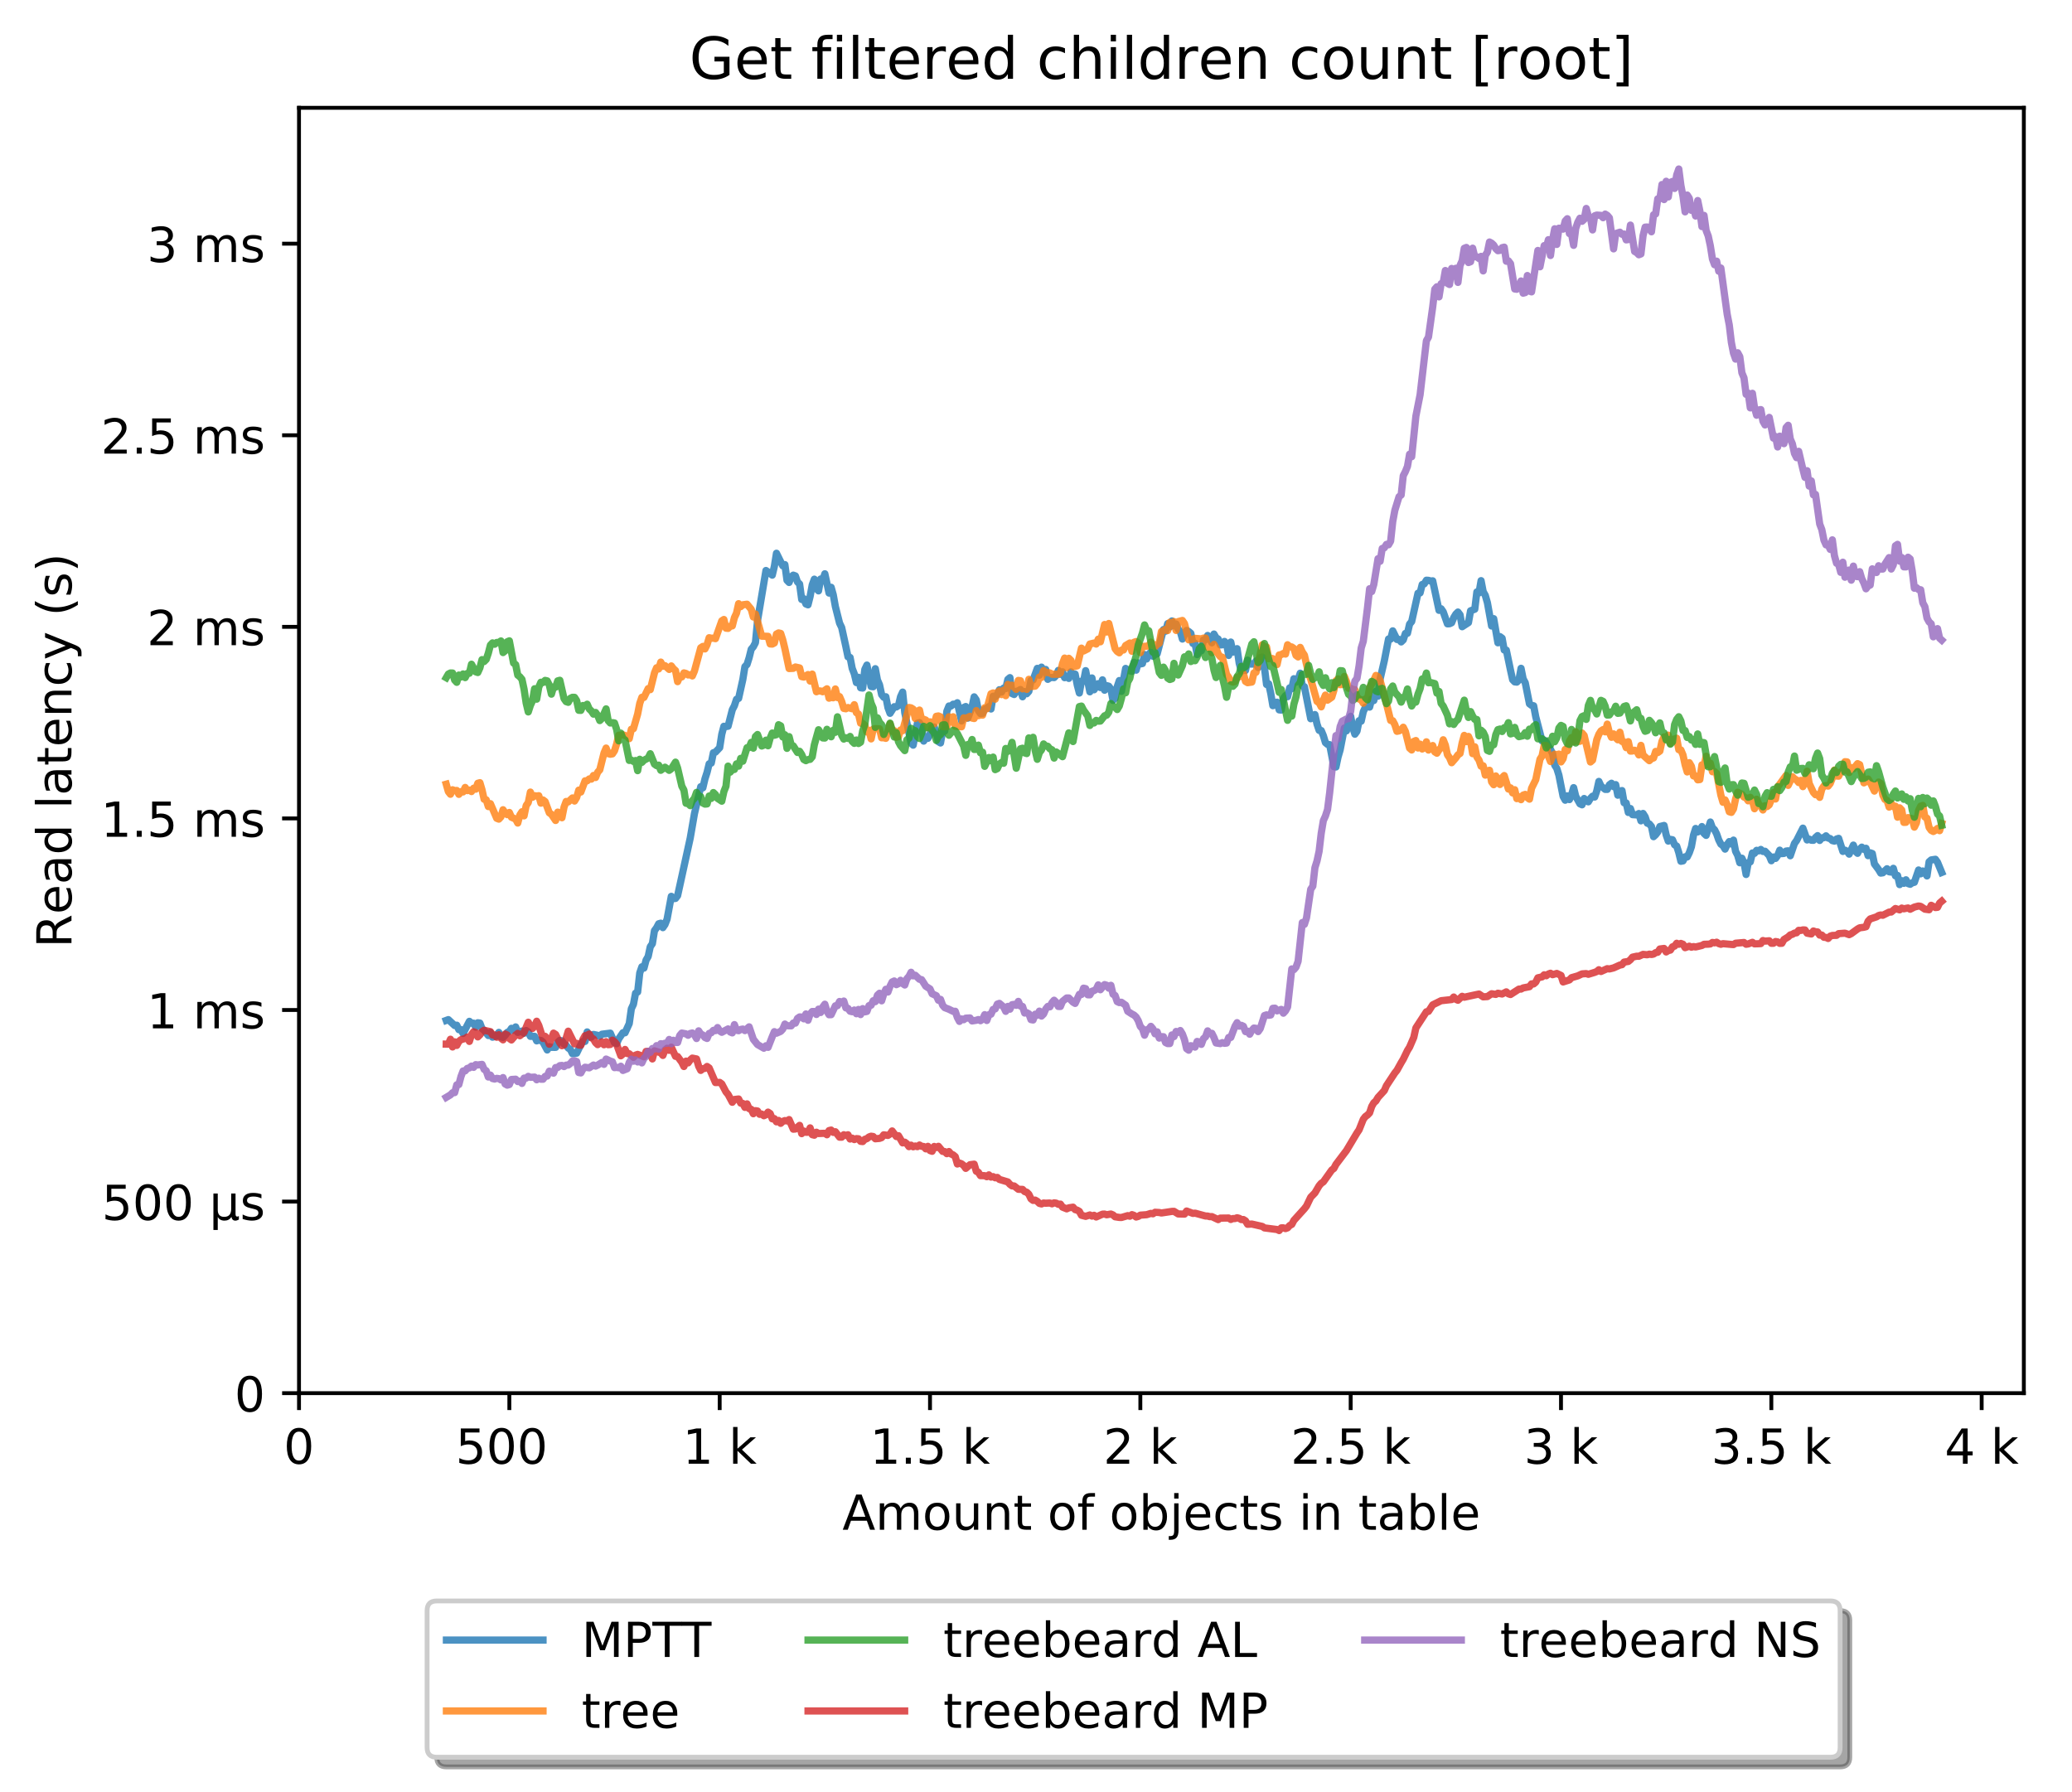 <?xml version="1.0" encoding="utf-8" standalone="no"?>
<!DOCTYPE svg PUBLIC "-//W3C//DTD SVG 1.1//EN"
  "http://www.w3.org/Graphics/SVG/1.1/DTD/svg11.dtd">
<!-- Created with matplotlib (http://matplotlib.org/) -->
<svg height="371pt" version="1.1" viewBox="0 0 429 371" width="429pt" xmlns="http://www.w3.org/2000/svg" xmlns:xlink="http://www.w3.org/1999/xlink">
 <defs>
  <style type="text/css">
*{stroke-linecap:butt;stroke-linejoin:round;}
  </style>
 </defs>
 <g id="figure_1">
  <g id="patch_1">
   <path d="M 0 371.002 
L 429.729 371.002 
L 429.729 0 
L 0 0 
z
" style="fill:#ffffff;"/>
  </g>
  <g id="axes_1">
   <g id="patch_2">
    <path d="M 61.909 288.43 
L 419.029 288.43 
L 419.029 22.318 
L 61.909 22.318 
z
" style="fill:#ffffff;"/>
   </g>
   <g id="matplotlib.axis_1">
    <g id="xtick_1">
     <g id="line2d_1">
      <defs>
       <path d="M 0 0 
L 0 3.5 
" id="m51212c719e" style="stroke:#000000;stroke-width:0.8;"/>
      </defs>
      <g>
       <use style="stroke:#000000;stroke-width:0.8;" x="61.909" xlink:href="#m51212c719e" y="288.43"/>
      </g>
     </g>
     <g id="text_1">
      <!-- 0 -->
      <defs>
       <path d="M 31.781 66.406 
Q 24.172 66.406 20.328 58.906 
Q 16.5 51.422 16.5 36.375 
Q 16.5 21.391 20.328 13.891 
Q 24.172 6.391 31.781 6.391 
Q 39.453 6.391 43.281 13.891 
Q 47.125 21.391 47.125 36.375 
Q 47.125 51.422 43.281 58.906 
Q 39.453 66.406 31.781 66.406 
z
M 31.781 74.219 
Q 44.047 74.219 50.516 64.516 
Q 56.984 54.828 56.984 36.375 
Q 56.984 17.969 50.516 8.266 
Q 44.047 -1.422 31.781 -1.422 
Q 19.531 -1.422 13.062 8.266 
Q 6.594 17.969 6.594 36.375 
Q 6.594 54.828 13.062 64.516 
Q 19.531 74.219 31.781 74.219 
z
" id="DejaVuSans-30"/>
      </defs>
      <g transform="translate(58.728 303.029)scale(0.1 -0.1)">
       <use xlink:href="#DejaVuSans-30"/>
      </g>
     </g>
    </g>
    <g id="xtick_2">
     <g id="line2d_2">
      <g>
       <use style="stroke:#000000;stroke-width:0.8;" x="105.458" xlink:href="#m51212c719e" y="288.43"/>
      </g>
     </g>
     <g id="text_2">
      <!-- 500  -->
      <defs>
       <path d="M 10.797 72.906 
L 49.516 72.906 
L 49.516 64.594 
L 19.828 64.594 
L 19.828 46.734 
Q 21.969 47.469 24.109 47.828 
Q 26.266 48.188 28.422 48.188 
Q 40.625 48.188 47.75 41.5 
Q 54.891 34.812 54.891 23.391 
Q 54.891 11.625 47.562 5.094 
Q 40.234 -1.422 26.906 -1.422 
Q 22.312 -1.422 17.547 -0.641 
Q 12.797 0.141 7.719 1.703 
L 7.719 11.625 
Q 12.109 9.234 16.797 8.062 
Q 21.484 6.891 26.703 6.891 
Q 35.156 6.891 40.078 11.328 
Q 45.016 15.766 45.016 23.391 
Q 45.016 31 40.078 35.438 
Q 35.156 39.891 26.703 39.891 
Q 22.75 39.891 18.812 39.016 
Q 14.891 38.141 10.797 36.281 
z
" id="DejaVuSans-35"/>
       <path id="DejaVuSans-20"/>
      </defs>
      <g transform="translate(94.325 303.029)scale(0.1 -0.1)">
       <use xlink:href="#DejaVuSans-35"/>
       <use x="63.623" xlink:href="#DejaVuSans-30"/>
       <use x="127.246" xlink:href="#DejaVuSans-30"/>
       <use x="190.869" xlink:href="#DejaVuSans-20"/>
      </g>
     </g>
    </g>
    <g id="xtick_3">
     <g id="line2d_3">
      <g>
       <use style="stroke:#000000;stroke-width:0.8;" x="149.007" xlink:href="#m51212c719e" y="288.43"/>
      </g>
     </g>
     <g id="text_3">
      <!-- 1 k -->
      <defs>
       <path d="M 12.406 8.297 
L 28.516 8.297 
L 28.516 63.922 
L 10.984 60.406 
L 10.984 69.391 
L 28.422 72.906 
L 38.281 72.906 
L 38.281 8.297 
L 54.391 8.297 
L 54.391 0 
L 12.406 0 
z
" id="DejaVuSans-31"/>
       <path d="M 9.078 75.984 
L 18.109 75.984 
L 18.109 31.109 
L 44.922 54.688 
L 56.391 54.688 
L 27.391 29.109 
L 57.625 0 
L 45.906 0 
L 18.109 26.703 
L 18.109 0 
L 9.078 0 
z
" id="DejaVuSans-6b"/>
      </defs>
      <g transform="translate(141.341 303.029)scale(0.1 -0.1)">
       <use xlink:href="#DejaVuSans-31"/>
       <use x="63.623" xlink:href="#DejaVuSans-20"/>
       <use x="95.41" xlink:href="#DejaVuSans-6b"/>
      </g>
     </g>
    </g>
    <g id="xtick_4">
     <g id="line2d_4">
      <g>
       <use style="stroke:#000000;stroke-width:0.8;" x="192.555" xlink:href="#m51212c719e" y="288.43"/>
      </g>
     </g>
     <g id="text_4">
      <!-- 1.5 k -->
      <defs>
       <path d="M 10.688 12.406 
L 21 12.406 
L 21 0 
L 10.688 0 
z
" id="DejaVuSans-2e"/>
      </defs>
      <g transform="translate(180.119 303.029)scale(0.1 -0.1)">
       <use xlink:href="#DejaVuSans-31"/>
       <use x="63.623" xlink:href="#DejaVuSans-2e"/>
       <use x="95.41" xlink:href="#DejaVuSans-35"/>
       <use x="159.033" xlink:href="#DejaVuSans-20"/>
       <use x="190.82" xlink:href="#DejaVuSans-6b"/>
      </g>
     </g>
    </g>
    <g id="xtick_5">
     <g id="line2d_5">
      <g>
       <use style="stroke:#000000;stroke-width:0.8;" x="236.104" xlink:href="#m51212c719e" y="288.43"/>
      </g>
     </g>
     <g id="text_5">
      <!-- 2 k -->
      <defs>
       <path d="M 19.188 8.297 
L 53.609 8.297 
L 53.609 0 
L 7.328 0 
L 7.328 8.297 
Q 12.938 14.109 22.625 23.891 
Q 32.328 33.688 34.812 36.531 
Q 39.547 41.844 41.422 45.531 
Q 43.312 49.219 43.312 52.781 
Q 43.312 58.594 39.234 62.25 
Q 35.156 65.922 28.609 65.922 
Q 23.969 65.922 18.812 64.312 
Q 13.672 62.703 7.812 59.422 
L 7.812 69.391 
Q 13.766 71.781 18.938 73 
Q 24.125 74.219 28.422 74.219 
Q 39.75 74.219 46.484 68.547 
Q 53.219 62.891 53.219 53.422 
Q 53.219 48.922 51.531 44.891 
Q 49.859 40.875 45.406 35.406 
Q 44.188 33.984 37.641 27.219 
Q 31.109 20.453 19.188 8.297 
z
" id="DejaVuSans-32"/>
      </defs>
      <g transform="translate(228.438 303.029)scale(0.1 -0.1)">
       <use xlink:href="#DejaVuSans-32"/>
       <use x="63.623" xlink:href="#DejaVuSans-20"/>
       <use x="95.41" xlink:href="#DejaVuSans-6b"/>
      </g>
     </g>
    </g>
    <g id="xtick_6">
     <g id="line2d_6">
      <g>
       <use style="stroke:#000000;stroke-width:0.8;" x="279.652" xlink:href="#m51212c719e" y="288.43"/>
      </g>
     </g>
     <g id="text_6">
      <!-- 2.5 k -->
      <g transform="translate(267.216 303.029)scale(0.1 -0.1)">
       <use xlink:href="#DejaVuSans-32"/>
       <use x="63.623" xlink:href="#DejaVuSans-2e"/>
       <use x="95.41" xlink:href="#DejaVuSans-35"/>
       <use x="159.033" xlink:href="#DejaVuSans-20"/>
       <use x="190.82" xlink:href="#DejaVuSans-6b"/>
      </g>
     </g>
    </g>
    <g id="xtick_7">
     <g id="line2d_7">
      <g>
       <use style="stroke:#000000;stroke-width:0.8;" x="323.201" xlink:href="#m51212c719e" y="288.43"/>
      </g>
     </g>
     <g id="text_7">
      <!-- 3 k -->
      <defs>
       <path d="M 40.578 39.312 
Q 47.656 37.797 51.625 33 
Q 55.609 28.219 55.609 21.188 
Q 55.609 10.406 48.188 4.484 
Q 40.766 -1.422 27.094 -1.422 
Q 22.516 -1.422 17.656 -0.516 
Q 12.797 0.391 7.625 2.203 
L 7.625 11.719 
Q 11.719 9.328 16.594 8.109 
Q 21.484 6.891 26.812 6.891 
Q 36.078 6.891 40.938 10.547 
Q 45.797 14.203 45.797 21.188 
Q 45.797 27.641 41.281 31.266 
Q 36.766 34.906 28.719 34.906 
L 20.219 34.906 
L 20.219 43.016 
L 29.109 43.016 
Q 36.375 43.016 40.234 45.922 
Q 44.094 48.828 44.094 54.297 
Q 44.094 59.906 40.109 62.906 
Q 36.141 65.922 28.719 65.922 
Q 24.656 65.922 20.016 65.031 
Q 15.375 64.156 9.812 62.312 
L 9.812 71.094 
Q 15.438 72.656 20.344 73.438 
Q 25.25 74.219 29.594 74.219 
Q 40.828 74.219 47.359 69.109 
Q 53.906 64.016 53.906 55.328 
Q 53.906 49.266 50.438 45.094 
Q 46.969 40.922 40.578 39.312 
z
" id="DejaVuSans-33"/>
      </defs>
      <g transform="translate(315.535 303.029)scale(0.1 -0.1)">
       <use xlink:href="#DejaVuSans-33"/>
       <use x="63.623" xlink:href="#DejaVuSans-20"/>
       <use x="95.41" xlink:href="#DejaVuSans-6b"/>
      </g>
     </g>
    </g>
    <g id="xtick_8">
     <g id="line2d_8">
      <g>
       <use style="stroke:#000000;stroke-width:0.8;" x="366.749" xlink:href="#m51212c719e" y="288.43"/>
      </g>
     </g>
     <g id="text_8">
      <!-- 3.5 k -->
      <g transform="translate(354.313 303.029)scale(0.1 -0.1)">
       <use xlink:href="#DejaVuSans-33"/>
       <use x="63.623" xlink:href="#DejaVuSans-2e"/>
       <use x="95.41" xlink:href="#DejaVuSans-35"/>
       <use x="159.033" xlink:href="#DejaVuSans-20"/>
       <use x="190.82" xlink:href="#DejaVuSans-6b"/>
      </g>
     </g>
    </g>
    <g id="xtick_9">
     <g id="line2d_9">
      <g>
       <use style="stroke:#000000;stroke-width:0.8;" x="410.298" xlink:href="#m51212c719e" y="288.43"/>
      </g>
     </g>
     <g id="text_9">
      <!-- 4 k -->
      <defs>
       <path d="M 37.797 64.312 
L 12.891 25.391 
L 37.797 25.391 
z
M 35.203 72.906 
L 47.609 72.906 
L 47.609 25.391 
L 58.016 25.391 
L 58.016 17.188 
L 47.609 17.188 
L 47.609 0 
L 37.797 0 
L 37.797 17.188 
L 4.891 17.188 
L 4.891 26.703 
z
" id="DejaVuSans-34"/>
      </defs>
      <g transform="translate(402.632 303.029)scale(0.1 -0.1)">
       <use xlink:href="#DejaVuSans-34"/>
       <use x="63.623" xlink:href="#DejaVuSans-20"/>
       <use x="95.41" xlink:href="#DejaVuSans-6b"/>
      </g>
     </g>
    </g>
    <g id="text_10">
     <!-- Amount of objects in table -->
     <defs>
      <path d="M 34.188 63.188 
L 20.797 26.906 
L 47.609 26.906 
z
M 28.609 72.906 
L 39.797 72.906 
L 67.578 0 
L 57.328 0 
L 50.688 18.703 
L 17.828 18.703 
L 11.188 0 
L 0.781 0 
z
" id="DejaVuSans-41"/>
      <path d="M 52 44.188 
Q 55.375 50.25 60.062 53.125 
Q 64.75 56 71.094 56 
Q 79.641 56 84.281 50.016 
Q 88.922 44.047 88.922 33.016 
L 88.922 0 
L 79.891 0 
L 79.891 32.719 
Q 79.891 40.578 77.094 44.375 
Q 74.312 48.188 68.609 48.188 
Q 61.625 48.188 57.562 43.547 
Q 53.516 38.922 53.516 30.906 
L 53.516 0 
L 44.484 0 
L 44.484 32.719 
Q 44.484 40.625 41.703 44.406 
Q 38.922 48.188 33.109 48.188 
Q 26.219 48.188 22.156 43.531 
Q 18.109 38.875 18.109 30.906 
L 18.109 0 
L 9.078 0 
L 9.078 54.688 
L 18.109 54.688 
L 18.109 46.188 
Q 21.188 51.219 25.484 53.609 
Q 29.781 56 35.688 56 
Q 41.656 56 45.828 52.969 
Q 50 49.953 52 44.188 
z
" id="DejaVuSans-6d"/>
      <path d="M 30.609 48.391 
Q 23.391 48.391 19.188 42.75 
Q 14.984 37.109 14.984 27.297 
Q 14.984 17.484 19.156 11.844 
Q 23.344 6.203 30.609 6.203 
Q 37.797 6.203 41.984 11.859 
Q 46.188 17.531 46.188 27.297 
Q 46.188 37.016 41.984 42.703 
Q 37.797 48.391 30.609 48.391 
z
M 30.609 56 
Q 42.328 56 49.016 48.375 
Q 55.719 40.766 55.719 27.297 
Q 55.719 13.875 49.016 6.219 
Q 42.328 -1.422 30.609 -1.422 
Q 18.844 -1.422 12.172 6.219 
Q 5.516 13.875 5.516 27.297 
Q 5.516 40.766 12.172 48.375 
Q 18.844 56 30.609 56 
z
" id="DejaVuSans-6f"/>
      <path d="M 8.5 21.578 
L 8.5 54.688 
L 17.484 54.688 
L 17.484 21.922 
Q 17.484 14.156 20.5 10.266 
Q 23.531 6.391 29.594 6.391 
Q 36.859 6.391 41.078 11.031 
Q 45.312 15.672 45.312 23.688 
L 45.312 54.688 
L 54.297 54.688 
L 54.297 0 
L 45.312 0 
L 45.312 8.406 
Q 42.047 3.422 37.719 1 
Q 33.406 -1.422 27.688 -1.422 
Q 18.266 -1.422 13.375 4.438 
Q 8.5 10.297 8.5 21.578 
z
M 31.109 56 
z
" id="DejaVuSans-75"/>
      <path d="M 54.891 33.016 
L 54.891 0 
L 45.906 0 
L 45.906 32.719 
Q 45.906 40.484 42.875 44.328 
Q 39.844 48.188 33.797 48.188 
Q 26.516 48.188 22.312 43.547 
Q 18.109 38.922 18.109 30.906 
L 18.109 0 
L 9.078 0 
L 9.078 54.688 
L 18.109 54.688 
L 18.109 46.188 
Q 21.344 51.125 25.703 53.562 
Q 30.078 56 35.797 56 
Q 45.219 56 50.047 50.172 
Q 54.891 44.344 54.891 33.016 
z
" id="DejaVuSans-6e"/>
      <path d="M 18.312 70.219 
L 18.312 54.688 
L 36.812 54.688 
L 36.812 47.703 
L 18.312 47.703 
L 18.312 18.016 
Q 18.312 11.328 20.141 9.422 
Q 21.969 7.516 27.594 7.516 
L 36.812 7.516 
L 36.812 0 
L 27.594 0 
Q 17.188 0 13.234 3.875 
Q 9.281 7.766 9.281 18.016 
L 9.281 47.703 
L 2.688 47.703 
L 2.688 54.688 
L 9.281 54.688 
L 9.281 70.219 
z
" id="DejaVuSans-74"/>
      <path d="M 37.109 75.984 
L 37.109 68.5 
L 28.516 68.5 
Q 23.688 68.5 21.797 66.547 
Q 19.922 64.594 19.922 59.516 
L 19.922 54.688 
L 34.719 54.688 
L 34.719 47.703 
L 19.922 47.703 
L 19.922 0 
L 10.891 0 
L 10.891 47.703 
L 2.297 47.703 
L 2.297 54.688 
L 10.891 54.688 
L 10.891 58.5 
Q 10.891 67.625 15.141 71.797 
Q 19.391 75.984 28.609 75.984 
z
" id="DejaVuSans-66"/>
      <path d="M 48.688 27.297 
Q 48.688 37.203 44.609 42.844 
Q 40.531 48.484 33.406 48.484 
Q 26.266 48.484 22.188 42.844 
Q 18.109 37.203 18.109 27.297 
Q 18.109 17.391 22.188 11.75 
Q 26.266 6.109 33.406 6.109 
Q 40.531 6.109 44.609 11.75 
Q 48.688 17.391 48.688 27.297 
z
M 18.109 46.391 
Q 20.953 51.266 25.266 53.625 
Q 29.594 56 35.594 56 
Q 45.562 56 51.781 48.094 
Q 58.016 40.188 58.016 27.297 
Q 58.016 14.406 51.781 6.484 
Q 45.562 -1.422 35.594 -1.422 
Q 29.594 -1.422 25.266 0.953 
Q 20.953 3.328 18.109 8.203 
L 18.109 0 
L 9.078 0 
L 9.078 75.984 
L 18.109 75.984 
z
" id="DejaVuSans-62"/>
      <path d="M 9.422 54.688 
L 18.406 54.688 
L 18.406 -0.984 
Q 18.406 -11.422 14.422 -16.109 
Q 10.453 -20.797 1.609 -20.797 
L -1.812 -20.797 
L -1.812 -13.188 
L 0.594 -13.188 
Q 5.719 -13.188 7.562 -10.812 
Q 9.422 -8.453 9.422 -0.984 
z
M 9.422 75.984 
L 18.406 75.984 
L 18.406 64.594 
L 9.422 64.594 
z
" id="DejaVuSans-6a"/>
      <path d="M 56.203 29.594 
L 56.203 25.203 
L 14.891 25.203 
Q 15.484 15.922 20.484 11.062 
Q 25.484 6.203 34.422 6.203 
Q 39.594 6.203 44.453 7.469 
Q 49.312 8.734 54.109 11.281 
L 54.109 2.781 
Q 49.266 0.734 44.188 -0.344 
Q 39.109 -1.422 33.891 -1.422 
Q 20.797 -1.422 13.156 6.188 
Q 5.516 13.812 5.516 26.812 
Q 5.516 40.234 12.766 48.109 
Q 20.016 56 32.328 56 
Q 43.359 56 49.781 48.891 
Q 56.203 41.797 56.203 29.594 
z
M 47.219 32.234 
Q 47.125 39.594 43.094 43.984 
Q 39.062 48.391 32.422 48.391 
Q 24.906 48.391 20.391 44.141 
Q 15.875 39.891 15.188 32.172 
z
" id="DejaVuSans-65"/>
      <path d="M 48.781 52.594 
L 48.781 44.188 
Q 44.969 46.297 41.141 47.344 
Q 37.312 48.391 33.406 48.391 
Q 24.656 48.391 19.812 42.844 
Q 14.984 37.312 14.984 27.297 
Q 14.984 17.281 19.812 11.734 
Q 24.656 6.203 33.406 6.203 
Q 37.312 6.203 41.141 7.25 
Q 44.969 8.297 48.781 10.406 
L 48.781 2.094 
Q 45.016 0.344 40.984 -0.531 
Q 36.969 -1.422 32.422 -1.422 
Q 20.062 -1.422 12.781 6.344 
Q 5.516 14.109 5.516 27.297 
Q 5.516 40.672 12.859 48.328 
Q 20.219 56 33.016 56 
Q 37.156 56 41.109 55.141 
Q 45.062 54.297 48.781 52.594 
z
" id="DejaVuSans-63"/>
      <path d="M 44.281 53.078 
L 44.281 44.578 
Q 40.484 46.531 36.375 47.5 
Q 32.281 48.484 27.875 48.484 
Q 21.188 48.484 17.844 46.438 
Q 14.5 44.391 14.5 40.281 
Q 14.5 37.156 16.891 35.375 
Q 19.281 33.594 26.516 31.984 
L 29.594 31.297 
Q 39.156 29.25 43.188 25.516 
Q 47.219 21.781 47.219 15.094 
Q 47.219 7.469 41.188 3.016 
Q 35.156 -1.422 24.609 -1.422 
Q 20.219 -1.422 15.453 -0.562 
Q 10.688 0.297 5.422 2 
L 5.422 11.281 
Q 10.406 8.688 15.234 7.391 
Q 20.062 6.109 24.812 6.109 
Q 31.156 6.109 34.562 8.281 
Q 37.984 10.453 37.984 14.406 
Q 37.984 18.062 35.516 20.016 
Q 33.062 21.969 24.703 23.781 
L 21.578 24.516 
Q 13.234 26.266 9.516 29.906 
Q 5.812 33.547 5.812 39.891 
Q 5.812 47.609 11.281 51.797 
Q 16.75 56 26.812 56 
Q 31.781 56 36.172 55.266 
Q 40.578 54.547 44.281 53.078 
z
" id="DejaVuSans-73"/>
      <path d="M 9.422 54.688 
L 18.406 54.688 
L 18.406 0 
L 9.422 0 
z
M 9.422 75.984 
L 18.406 75.984 
L 18.406 64.594 
L 9.422 64.594 
z
" id="DejaVuSans-69"/>
      <path d="M 34.281 27.484 
Q 23.391 27.484 19.188 25 
Q 14.984 22.516 14.984 16.5 
Q 14.984 11.719 18.141 8.906 
Q 21.297 6.109 26.703 6.109 
Q 34.188 6.109 38.703 11.406 
Q 43.219 16.703 43.219 25.484 
L 43.219 27.484 
z
M 52.203 31.203 
L 52.203 0 
L 43.219 0 
L 43.219 8.297 
Q 40.141 3.328 35.547 0.953 
Q 30.953 -1.422 24.312 -1.422 
Q 15.922 -1.422 10.953 3.297 
Q 6 8.016 6 15.922 
Q 6 25.141 12.172 29.828 
Q 18.359 34.516 30.609 34.516 
L 43.219 34.516 
L 43.219 35.406 
Q 43.219 41.609 39.141 45 
Q 35.062 48.391 27.688 48.391 
Q 23 48.391 18.547 47.266 
Q 14.109 46.141 10.016 43.891 
L 10.016 52.203 
Q 14.938 54.109 19.578 55.047 
Q 24.219 56 28.609 56 
Q 40.484 56 46.344 49.844 
Q 52.203 43.703 52.203 31.203 
z
" id="DejaVuSans-61"/>
      <path d="M 9.422 75.984 
L 18.406 75.984 
L 18.406 0 
L 9.422 0 
z
" id="DejaVuSans-6c"/>
     </defs>
     <g transform="translate(174.411 316.707)scale(0.1 -0.1)">
      <use xlink:href="#DejaVuSans-41"/>
      <use x="68.408" xlink:href="#DejaVuSans-6d"/>
      <use x="165.82" xlink:href="#DejaVuSans-6f"/>
      <use x="227.002" xlink:href="#DejaVuSans-75"/>
      <use x="290.381" xlink:href="#DejaVuSans-6e"/>
      <use x="353.76" xlink:href="#DejaVuSans-74"/>
      <use x="392.969" xlink:href="#DejaVuSans-20"/>
      <use x="424.756" xlink:href="#DejaVuSans-6f"/>
      <use x="485.938" xlink:href="#DejaVuSans-66"/>
      <use x="521.143" xlink:href="#DejaVuSans-20"/>
      <use x="552.93" xlink:href="#DejaVuSans-6f"/>
      <use x="614.111" xlink:href="#DejaVuSans-62"/>
      <use x="677.588" xlink:href="#DejaVuSans-6a"/>
      <use x="705.371" xlink:href="#DejaVuSans-65"/>
      <use x="766.895" xlink:href="#DejaVuSans-63"/>
      <use x="821.875" xlink:href="#DejaVuSans-74"/>
      <use x="861.084" xlink:href="#DejaVuSans-73"/>
      <use x="913.184" xlink:href="#DejaVuSans-20"/>
      <use x="944.971" xlink:href="#DejaVuSans-69"/>
      <use x="972.754" xlink:href="#DejaVuSans-6e"/>
      <use x="1036.133" xlink:href="#DejaVuSans-20"/>
      <use x="1067.92" xlink:href="#DejaVuSans-74"/>
      <use x="1107.129" xlink:href="#DejaVuSans-61"/>
      <use x="1168.408" xlink:href="#DejaVuSans-62"/>
      <use x="1231.885" xlink:href="#DejaVuSans-6c"/>
      <use x="1259.668" xlink:href="#DejaVuSans-65"/>
     </g>
    </g>
   </g>
   <g id="matplotlib.axis_2">
    <g id="ytick_1">
     <g id="line2d_10">
      <defs>
       <path d="M 0 0 
L -3.5 0 
" id="m7ed83534cd" style="stroke:#000000;stroke-width:0.8;"/>
      </defs>
      <g>
       <use style="stroke:#000000;stroke-width:0.8;" x="61.909" xlink:href="#m7ed83534cd" y="288.43"/>
      </g>
     </g>
     <g id="text_11">
      <!-- 0 -->
      <g transform="translate(48.547 292.229)scale(0.1 -0.1)">
       <use xlink:href="#DejaVuSans-30"/>
      </g>
     </g>
    </g>
    <g id="ytick_2">
     <g id="line2d_11">
      <g>
       <use style="stroke:#000000;stroke-width:0.8;" x="61.909" xlink:href="#m7ed83534cd" y="248.767"/>
      </g>
     </g>
     <g id="text_12">
      <!-- 500 µs -->
      <defs>
       <path d="M 8.5 -20.797 
L 8.5 54.688 
L 17.484 54.688 
L 17.484 20.703 
Q 17.484 13.625 20.844 10 
Q 24.219 6.391 30.812 6.391 
Q 38.031 6.391 41.672 10.484 
Q 45.312 14.594 45.312 22.797 
L 45.312 54.688 
L 54.297 54.688 
L 54.297 12.594 
Q 54.297 9.672 55.141 8.281 
Q 56 6.891 57.812 6.891 
Q 58.25 6.891 59.031 7.156 
Q 59.812 7.422 61.188 8.016 
L 61.188 0.781 
Q 59.188 -0.344 57.391 -0.875 
Q 55.609 -1.422 53.906 -1.422 
Q 50.531 -1.422 48.531 0.484 
Q 46.531 2.391 45.797 6.297 
Q 43.359 2.438 39.812 0.5 
Q 36.281 -1.422 31.5 -1.422 
Q 26.516 -1.422 23.016 0.484 
Q 19.531 2.391 17.484 6.203 
L 17.484 -20.797 
z
" id="DejaVuSans-b5"/>
      </defs>
      <g transform="translate(21.072 252.566)scale(0.1 -0.1)">
       <use xlink:href="#DejaVuSans-35"/>
       <use x="63.623" xlink:href="#DejaVuSans-30"/>
       <use x="127.246" xlink:href="#DejaVuSans-30"/>
       <use x="190.869" xlink:href="#DejaVuSans-20"/>
       <use x="222.656" xlink:href="#DejaVuSans-b5"/>
       <use x="286.279" xlink:href="#DejaVuSans-73"/>
      </g>
     </g>
    </g>
    <g id="ytick_3">
     <g id="line2d_12">
      <g>
       <use style="stroke:#000000;stroke-width:0.8;" x="61.909" xlink:href="#m7ed83534cd" y="209.104"/>
      </g>
     </g>
     <g id="text_13">
      <!-- 1 ms -->
      <g transform="translate(30.419 212.903)scale(0.1 -0.1)">
       <use xlink:href="#DejaVuSans-31"/>
       <use x="63.623" xlink:href="#DejaVuSans-20"/>
       <use x="95.41" xlink:href="#DejaVuSans-6d"/>
       <use x="192.822" xlink:href="#DejaVuSans-73"/>
      </g>
     </g>
    </g>
    <g id="ytick_4">
     <g id="line2d_13">
      <g>
       <use style="stroke:#000000;stroke-width:0.8;" x="61.909" xlink:href="#m7ed83534cd" y="169.441"/>
      </g>
     </g>
     <g id="text_14">
      <!-- 1.5 ms -->
      <g transform="translate(20.878 173.24)scale(0.1 -0.1)">
       <use xlink:href="#DejaVuSans-31"/>
       <use x="63.623" xlink:href="#DejaVuSans-2e"/>
       <use x="95.41" xlink:href="#DejaVuSans-35"/>
       <use x="159.033" xlink:href="#DejaVuSans-20"/>
       <use x="190.82" xlink:href="#DejaVuSans-6d"/>
       <use x="288.232" xlink:href="#DejaVuSans-73"/>
      </g>
     </g>
    </g>
    <g id="ytick_5">
     <g id="line2d_14">
      <g>
       <use style="stroke:#000000;stroke-width:0.8;" x="61.909" xlink:href="#m7ed83534cd" y="129.778"/>
      </g>
     </g>
     <g id="text_15">
      <!-- 2 ms -->
      <g transform="translate(30.419 133.577)scale(0.1 -0.1)">
       <use xlink:href="#DejaVuSans-32"/>
       <use x="63.623" xlink:href="#DejaVuSans-20"/>
       <use x="95.41" xlink:href="#DejaVuSans-6d"/>
       <use x="192.822" xlink:href="#DejaVuSans-73"/>
      </g>
     </g>
    </g>
    <g id="ytick_6">
     <g id="line2d_15">
      <g>
       <use style="stroke:#000000;stroke-width:0.8;" x="61.909" xlink:href="#m7ed83534cd" y="90.115"/>
      </g>
     </g>
     <g id="text_16">
      <!-- 2.5 ms -->
      <g transform="translate(20.878 93.914)scale(0.1 -0.1)">
       <use xlink:href="#DejaVuSans-32"/>
       <use x="63.623" xlink:href="#DejaVuSans-2e"/>
       <use x="95.41" xlink:href="#DejaVuSans-35"/>
       <use x="159.033" xlink:href="#DejaVuSans-20"/>
       <use x="190.82" xlink:href="#DejaVuSans-6d"/>
       <use x="288.232" xlink:href="#DejaVuSans-73"/>
      </g>
     </g>
    </g>
    <g id="ytick_7">
     <g id="line2d_16">
      <g>
       <use style="stroke:#000000;stroke-width:0.8;" x="61.909" xlink:href="#m7ed83534cd" y="50.452"/>
      </g>
     </g>
     <g id="text_17">
      <!-- 3 ms -->
      <g transform="translate(30.419 54.251)scale(0.1 -0.1)">
       <use xlink:href="#DejaVuSans-33"/>
       <use x="63.623" xlink:href="#DejaVuSans-20"/>
       <use x="95.41" xlink:href="#DejaVuSans-6d"/>
       <use x="192.822" xlink:href="#DejaVuSans-73"/>
      </g>
     </g>
    </g>
    <g id="text_18">
     <!-- Read latency (s) -->
     <defs>
      <path d="M 44.391 34.188 
Q 47.562 33.109 50.562 29.594 
Q 53.562 26.078 56.594 19.922 
L 66.609 0 
L 56 0 
L 46.688 18.703 
Q 43.062 26.031 39.672 28.422 
Q 36.281 30.812 30.422 30.812 
L 19.672 30.812 
L 19.672 0 
L 9.812 0 
L 9.812 72.906 
L 32.078 72.906 
Q 44.578 72.906 50.734 67.672 
Q 56.891 62.453 56.891 51.906 
Q 56.891 45.016 53.688 40.469 
Q 50.484 35.938 44.391 34.188 
z
M 19.672 64.797 
L 19.672 38.922 
L 32.078 38.922 
Q 39.203 38.922 42.844 42.219 
Q 46.484 45.516 46.484 51.906 
Q 46.484 58.297 42.844 61.547 
Q 39.203 64.797 32.078 64.797 
z
" id="DejaVuSans-52"/>
      <path d="M 45.406 46.391 
L 45.406 75.984 
L 54.391 75.984 
L 54.391 0 
L 45.406 0 
L 45.406 8.203 
Q 42.578 3.328 38.25 0.953 
Q 33.938 -1.422 27.875 -1.422 
Q 17.969 -1.422 11.734 6.484 
Q 5.516 14.406 5.516 27.297 
Q 5.516 40.188 11.734 48.094 
Q 17.969 56 27.875 56 
Q 33.938 56 38.25 53.625 
Q 42.578 51.266 45.406 46.391 
z
M 14.797 27.297 
Q 14.797 17.391 18.875 11.75 
Q 22.953 6.109 30.078 6.109 
Q 37.203 6.109 41.297 11.75 
Q 45.406 17.391 45.406 27.297 
Q 45.406 37.203 41.297 42.844 
Q 37.203 48.484 30.078 48.484 
Q 22.953 48.484 18.875 42.844 
Q 14.797 37.203 14.797 27.297 
z
" id="DejaVuSans-64"/>
      <path d="M 32.172 -5.078 
Q 28.375 -14.844 24.75 -17.812 
Q 21.141 -20.797 15.094 -20.797 
L 7.906 -20.797 
L 7.906 -13.281 
L 13.188 -13.281 
Q 16.891 -13.281 18.938 -11.516 
Q 21 -9.766 23.484 -3.219 
L 25.094 0.875 
L 2.984 54.688 
L 12.5 54.688 
L 29.594 11.922 
L 46.688 54.688 
L 56.203 54.688 
z
" id="DejaVuSans-79"/>
      <path d="M 31 75.875 
Q 24.469 64.656 21.281 53.656 
Q 18.109 42.672 18.109 31.391 
Q 18.109 20.125 21.312 9.062 
Q 24.516 -2 31 -13.188 
L 23.188 -13.188 
Q 15.875 -1.703 12.234 9.375 
Q 8.594 20.453 8.594 31.391 
Q 8.594 42.281 12.203 53.312 
Q 15.828 64.359 23.188 75.875 
z
" id="DejaVuSans-28"/>
      <path d="M 8.016 75.875 
L 15.828 75.875 
Q 23.141 64.359 26.781 53.312 
Q 30.422 42.281 30.422 31.391 
Q 30.422 20.453 26.781 9.375 
Q 23.141 -1.703 15.828 -13.188 
L 8.016 -13.188 
Q 14.5 -2 17.703 9.062 
Q 20.906 20.125 20.906 31.391 
Q 20.906 42.672 17.703 53.656 
Q 14.5 64.656 8.016 75.875 
z
" id="DejaVuSans-29"/>
     </defs>
     <g transform="translate(14.798 196.212)rotate(-90)scale(0.1 -0.1)">
      <use xlink:href="#DejaVuSans-52"/>
      <use x="69.42" xlink:href="#DejaVuSans-65"/>
      <use x="130.943" xlink:href="#DejaVuSans-61"/>
      <use x="192.223" xlink:href="#DejaVuSans-64"/>
      <use x="255.699" xlink:href="#DejaVuSans-20"/>
      <use x="287.486" xlink:href="#DejaVuSans-6c"/>
      <use x="315.27" xlink:href="#DejaVuSans-61"/>
      <use x="376.549" xlink:href="#DejaVuSans-74"/>
      <use x="415.758" xlink:href="#DejaVuSans-65"/>
      <use x="477.281" xlink:href="#DejaVuSans-6e"/>
      <use x="540.66" xlink:href="#DejaVuSans-63"/>
      <use x="595.641" xlink:href="#DejaVuSans-79"/>
      <use x="654.82" xlink:href="#DejaVuSans-20"/>
      <use x="686.607" xlink:href="#DejaVuSans-28"/>
      <use x="725.621" xlink:href="#DejaVuSans-73"/>
      <use x="777.721" xlink:href="#DejaVuSans-29"/>
     </g>
    </g>
   </g>
   <g id="line2d_17">
    <path clip-path="url(#p4899ee73f9)" d="M 92.393 211.257 
L 92.829 211.095 
L 94.135 212.312 
L 94.571 212.247 
L 95.006 213.173 
L 95.442 213.157 
L 95.877 213.96 
L 97.184 211.446 
L 97.619 211.829 
L 98.055 211.827 
L 98.49 212.652 
L 98.926 211.746 
L 99.361 211.806 
L 99.797 212.959 
L 100.232 213.309 
L 101.103 214.386 
L 101.539 213.724 
L 101.974 214.732 
L 102.845 214.47 
L 103.281 213.737 
L 103.716 214.69 
L 104.151 214.778 
L 104.587 214.367 
L 105.022 213.732 
L 105.458 213.536 
L 105.893 212.892 
L 106.329 213.3 
L 106.764 212.606 
L 107.2 213.74 
L 108.071 213.451 
L 108.506 213.922 
L 108.942 213.354 
L 109.377 213.659 
L 109.813 214.555 
L 110.684 214.55 
L 111.119 215.49 
L 111.555 215.352 
L 111.99 215.406 
L 112.426 215.747 
L 113.297 217.374 
L 113.732 216.703 
L 114.168 216.828 
L 115.039 216.837 
L 115.474 215.807 
L 115.91 215.395 
L 116.345 215.48 
L 116.781 216.169 
L 117.216 216.404 
L 117.652 216.981 
L 118.087 217.258 
L 118.523 218.139 
L 119.393 218.041 
L 120.264 216.248 
L 120.7 215.594 
L 121.135 215.606 
L 121.571 213.639 
L 122.006 214.688 
L 122.442 214.705 
L 122.877 214.16 
L 123.748 214.343 
L 124.184 214.534 
L 124.619 214.114 
L 126.361 213.892 
L 127.232 215.874 
L 127.668 216.075 
L 128.103 215.08 
L 128.974 213.806 
L 129.41 213.819 
L 130.281 211.913 
L 130.716 208.845 
L 131.152 207.916 
L 131.587 205.62 
L 132.023 205.373 
L 132.458 201.432 
L 132.894 200.156 
L 133.329 200.426 
L 133.765 198.779 
L 134.2 198.027 
L 134.635 196.006 
L 135.071 195.367 
L 135.506 192.671 
L 135.942 192.078 
L 136.377 191.248 
L 136.813 191.128 
L 137.248 192.047 
L 137.684 191.401 
L 138.119 190.279 
L 138.99 185.569 
L 139.426 186.053 
L 139.861 186.003 
L 140.297 185.423 
L 142.91 173.504 
L 143.781 168.468 
L 145.087 162.867 
L 145.523 163.108 
L 145.958 161.251 
L 146.394 159.896 
L 146.829 158.129 
L 147.265 157.986 
L 147.7 155.838 
L 148.136 155.709 
L 149.007 154.793 
L 149.442 152.009 
L 149.877 150.362 
L 150.313 150.42 
L 150.748 150.352 
L 151.619 146.946 
L 152.055 146.104 
L 152.49 144.775 
L 152.926 144.595 
L 153.797 140.694 
L 154.232 138.018 
L 154.668 137.566 
L 155.103 136.179 
L 155.539 134.413 
L 155.974 133.895 
L 156.41 133.057 
L 156.845 128.497 
L 158.587 118.112 
L 159.894 119.073 
L 160.329 117.255 
L 160.765 114.539 
L 161.636 116.308 
L 162.071 117.142 
L 162.507 116.891 
L 162.942 120.138 
L 163.378 120.587 
L 163.813 119.432 
L 164.249 119.073 
L 164.684 119.232 
L 165.119 120.485 
L 165.555 120.915 
L 165.99 124.107 
L 166.426 123.941 
L 166.861 125.038 
L 167.297 125.217 
L 167.732 123.475 
L 168.168 121.092 
L 168.603 119.909 
L 169.039 121.864 
L 169.474 122.329 
L 169.91 119.871 
L 170.345 120.131 
L 170.781 118.79 
L 171.652 122.783 
L 172.087 121.588 
L 172.523 123.146 
L 172.958 125.561 
L 173.829 129.01 
L 174.265 129.915 
L 175.136 133.892 
L 175.571 135.987 
L 176.007 136.112 
L 176.442 138.368 
L 176.878 139.5 
L 177.313 141.317 
L 177.749 140.222 
L 178.184 142.39 
L 178.62 142.45 
L 179.055 138.593 
L 179.49 137.689 
L 180.361 142.126 
L 180.797 142.172 
L 181.232 138.441 
L 181.668 140.768 
L 182.103 141.779 
L 182.539 143.806 
L 182.974 144.353 
L 183.41 144.247 
L 183.845 146.496 
L 184.281 147.68 
L 185.152 146.303 
L 185.587 146.365 
L 186.023 146.07 
L 186.458 144.227 
L 186.894 143.287 
L 187.329 147.558 
L 188.636 153.855 
L 189.071 154.269 
L 189.942 149.73 
L 190.378 149.608 
L 190.813 150.402 
L 191.249 153.432 
L 191.684 152.721 
L 192.12 152.859 
L 192.555 151.989 
L 192.991 150.615 
L 193.426 150.503 
L 193.862 151.784 
L 194.297 153.553 
L 194.732 153.817 
L 195.168 151.38 
L 195.603 151.36 
L 196.039 147.252 
L 196.474 146.166 
L 196.91 146.169 
L 197.345 145.79 
L 197.781 145.801 
L 198.216 145.49 
L 199.087 149.259 
L 199.523 146.472 
L 199.958 146.272 
L 200.394 148.677 
L 201.265 146.304 
L 201.7 144.271 
L 202.136 144.908 
L 202.571 147.115 
L 203.007 147.742 
L 203.442 147.682 
L 203.878 146.827 
L 204.313 146.652 
L 204.749 146.28 
L 205.184 146.786 
L 205.62 144.148 
L 206.055 144.257 
L 206.491 143.749 
L 206.926 142.792 
L 207.362 143.287 
L 207.797 142.458 
L 208.233 142.556 
L 208.668 140.664 
L 209.104 140.292 
L 209.539 143.591 
L 209.974 143.784 
L 210.41 143.131 
L 210.845 143.007 
L 211.281 142.751 
L 211.716 144.255 
L 212.152 143.177 
L 212.587 143.624 
L 213.023 143.126 
L 213.458 140.865 
L 213.894 140.779 
L 214.765 138.373 
L 215.2 139.795 
L 215.636 138.113 
L 216.071 138.955 
L 216.507 138.593 
L 216.942 140.643 
L 217.378 140.326 
L 217.813 140.244 
L 218.249 140.284 
L 218.684 139.829 
L 219.12 138.8 
L 219.555 139.603 
L 219.991 139.092 
L 220.426 140.302 
L 220.862 140.11 
L 221.297 140.451 
L 221.733 139.091 
L 222.168 139.743 
L 222.604 139.559 
L 223.039 141.818 
L 223.475 143.477 
L 223.91 141.014 
L 224.346 141.074 
L 224.781 138.847 
L 225.652 143.226 
L 226.087 140.361 
L 226.523 142.805 
L 227.394 141.54 
L 227.829 142.344 
L 228.265 140.75 
L 228.7 142.896 
L 229.136 141.942 
L 229.571 142.067 
L 230.007 142.679 
L 230.442 145.004 
L 230.878 144.563 
L 231.313 142.176 
L 231.749 140.894 
L 232.184 143.137 
L 233.055 138.381 
L 233.491 138.749 
L 234.362 138.996 
L 234.797 137.123 
L 235.233 138.747 
L 235.668 137.226 
L 236.104 137.451 
L 236.539 137.371 
L 236.975 135.509 
L 237.41 136.426 
L 237.846 135.46 
L 238.281 134.995 
L 238.717 135.871 
L 239.152 135.506 
L 239.588 135.361 
L 240.894 130.332 
L 241.329 130.672 
L 241.765 129.106 
L 242.2 129.799 
L 242.636 128.557 
L 243.071 129.569 
L 243.507 129.187 
L 243.942 130.271 
L 244.378 130.765 
L 244.813 132.301 
L 245.684 130.524 
L 246.12 130.747 
L 246.555 131.112 
L 246.991 133.216 
L 247.426 133.161 
L 247.862 135.529 
L 248.297 134.906 
L 248.733 134.728 
L 249.168 132.483 
L 249.604 132.431 
L 250.039 131.563 
L 250.475 132.124 
L 250.91 133.077 
L 251.346 131.266 
L 251.781 132.04 
L 252.217 132.292 
L 252.652 133.522 
L 253.088 133.489 
L 253.523 132.794 
L 253.959 133.261 
L 254.394 135.694 
L 254.83 132.925 
L 255.265 135.009 
L 256.136 134.295 
L 256.571 137.298 
L 257.007 138.985 
L 257.442 138.399 
L 257.878 138.808 
L 258.313 136.67 
L 258.749 137.474 
L 259.62 137.481 
L 260.055 136.849 
L 260.491 138.193 
L 260.926 136.134 
L 261.362 136.026 
L 261.797 138.172 
L 262.233 141.711 
L 262.668 141.566 
L 263.104 143.543 
L 263.539 146.095 
L 263.975 145.445 
L 264.41 145.373 
L 264.846 146.963 
L 265.281 147.01 
L 265.717 144.615 
L 266.152 144.02 
L 266.588 144.241 
L 267.023 142.407 
L 267.459 142.588 
L 267.894 140.515 
L 268.33 141.233 
L 268.765 140.695 
L 269.201 139.374 
L 269.636 141.978 
L 270.072 142.168 
L 271.378 148.8 
L 271.813 148.156 
L 272.249 147.937 
L 272.684 149.913 
L 273.12 151.202 
L 273.555 151.244 
L 273.991 152.291 
L 274.426 153.747 
L 274.862 154.11 
L 275.297 154.164 
L 276.168 158.719 
L 276.604 158.789 
L 277.039 156.738 
L 277.475 155.235 
L 278.346 150.737 
L 278.781 151.315 
L 279.217 149.061 
L 279.652 148.302 
L 280.088 150.596 
L 280.523 152.002 
L 280.959 151.393 
L 281.394 149.203 
L 281.83 149.308 
L 282.265 147.348 
L 282.701 146.403 
L 283.136 146.316 
L 283.572 146.39 
L 284.007 144.71 
L 284.443 145.038 
L 284.878 143.109 
L 285.314 144.126 
L 285.749 140.569 
L 286.62 136.799 
L 287.491 132.29 
L 287.926 132.317 
L 288.362 130.608 
L 289.233 132.395 
L 289.668 132.373 
L 290.104 132.898 
L 290.539 132.478 
L 290.975 131.144 
L 291.41 131.107 
L 291.846 129.216 
L 292.281 128.684 
L 293.588 122.813 
L 294.023 122.751 
L 294.459 121.01 
L 294.894 120.872 
L 295.33 120.126 
L 295.765 120.151 
L 296.201 120.29 
L 296.636 120.25 
L 297.943 126.358 
L 298.378 126.032 
L 298.814 126.668 
L 299.685 129.151 
L 300.12 129.141 
L 300.556 128.93 
L 300.991 127.867 
L 301.426 127.146 
L 301.862 126.714 
L 302.297 127.282 
L 302.733 129.749 
L 304.039 128.902 
L 304.475 126.455 
L 305.346 126.126 
L 305.781 122.546 
L 306.217 122.757 
L 306.652 120.214 
L 307.088 122.498 
L 307.523 123.261 
L 307.959 124.771 
L 308.83 129.604 
L 309.265 128.081 
L 310.136 133.079 
L 310.572 131.805 
L 311.007 132.13 
L 311.443 134.573 
L 311.878 134.599 
L 312.749 138.764 
L 313.185 140.727 
L 313.62 141.172 
L 314.056 141.219 
L 314.491 140.77 
L 314.927 138.361 
L 315.362 140.545 
L 315.798 141.358 
L 316.668 145.707 
L 317.104 146.036 
L 317.539 146.118 
L 317.975 148.414 
L 319.281 153.401 
L 319.717 153.213 
L 320.152 153.641 
L 320.588 154.543 
L 321.023 155.134 
L 321.459 156.03 
L 321.894 158.399 
L 322.33 159.085 
L 322.765 160.483 
L 323.636 164.886 
L 324.072 165.667 
L 324.507 164.771 
L 324.943 165.54 
L 325.378 164.544 
L 325.814 163.067 
L 326.249 164.853 
L 327.12 166.412 
L 327.556 166.619 
L 327.991 165.314 
L 328.427 165.835 
L 328.862 166.001 
L 329.298 165.289 
L 329.733 164.84 
L 330.169 165.012 
L 330.604 163.744 
L 331.04 161.78 
L 331.475 162.727 
L 332.346 163.425 
L 332.781 163.43 
L 333.217 162.475 
L 333.652 162.156 
L 334.088 162.859 
L 334.523 162.438 
L 334.959 164.628 
L 335.394 164.263 
L 335.83 163.674 
L 336.265 166.199 
L 336.701 166.245 
L 337.136 168.206 
L 337.572 167.392 
L 338.007 168.657 
L 338.878 168.711 
L 339.314 168.427 
L 339.749 169.943 
L 340.185 168.409 
L 340.62 169.099 
L 341.056 170.422 
L 341.491 170.582 
L 341.927 171.103 
L 342.362 173.219 
L 342.798 172.82 
L 343.233 172.243 
L 343.669 171.115 
L 344.54 170.897 
L 344.975 172.857 
L 345.411 174.132 
L 345.846 173.778 
L 346.281 173.854 
L 346.717 174.899 
L 347.152 175.166 
L 347.588 176.518 
L 348.023 178.313 
L 348.459 178.23 
L 348.894 177.383 
L 349.33 177.414 
L 349.765 176.534 
L 350.201 175.298 
L 350.636 172.891 
L 351.072 171.517 
L 351.507 172.239 
L 351.943 172.013 
L 352.378 171.125 
L 352.814 172.556 
L 353.249 172.951 
L 354.12 170.185 
L 354.556 171.386 
L 354.991 171.779 
L 355.427 172.654 
L 355.862 173.899 
L 356.298 174.757 
L 356.733 175.073 
L 357.169 175.792 
L 357.604 174.837 
L 358.04 174.229 
L 358.475 174.738 
L 358.911 173.93 
L 359.346 176.25 
L 359.782 177.091 
L 360.217 178.619 
L 360.653 177.673 
L 361.088 178.605 
L 361.523 181.045 
L 361.959 178.612 
L 362.394 178.435 
L 362.83 176.59 
L 363.265 176.67 
L 363.701 176.047 
L 364.136 176.16 
L 364.572 175.861 
L 365.007 176.274 
L 365.443 176.232 
L 366.314 177.136 
L 366.749 178.201 
L 367.185 177.423 
L 367.62 177.718 
L 368.056 177.127 
L 368.491 176.009 
L 368.927 176.722 
L 369.362 176.684 
L 369.798 176.197 
L 370.233 176.143 
L 370.669 177.166 
L 371.54 174.611 
L 371.975 174.028 
L 373.282 171.451 
L 374.153 173.898 
L 374.588 173.719 
L 375.024 173.95 
L 375.459 173.969 
L 375.895 173.387 
L 376.33 173.002 
L 376.765 173.995 
L 377.201 173.447 
L 377.636 173.432 
L 378.072 173.041 
L 378.507 173.501 
L 378.943 173.613 
L 379.378 174.033 
L 379.814 174.14 
L 380.249 173.704 
L 380.685 173.565 
L 381.556 176.272 
L 381.991 176.013 
L 382.427 176.234 
L 382.862 176.833 
L 383.733 174.961 
L 384.169 176.235 
L 384.604 176.662 
L 385.04 175.802 
L 385.475 175.385 
L 385.911 175.84 
L 386.346 175.622 
L 386.782 177.15 
L 387.217 176.553 
L 387.653 176.706 
L 388.088 178.86 
L 388.959 180.026 
L 389.395 180.758 
L 389.83 180.696 
L 390.701 179.857 
L 391.137 180.488 
L 391.572 180.549 
L 392.007 179.77 
L 392.443 181.329 
L 392.878 181.243 
L 393.314 183.145 
L 393.749 182.328 
L 394.185 182.873 
L 394.62 182.146 
L 395.056 182.929 
L 395.491 183.074 
L 395.927 182.767 
L 396.362 182.664 
L 397.233 180.115 
L 397.669 180.908 
L 398.104 180.32 
L 398.54 180.637 
L 398.975 181.346 
L 399.411 178.414 
L 399.846 178.034 
L 400.717 177.898 
L 401.153 178.513 
L 402.024 180.628 
L 402.024 180.628 
" style="fill:none;opacity:0.8;stroke:#1f77b4;stroke-linecap:square;stroke-width:1.5;"/>
   </g>
   <g id="line2d_18">
    <path clip-path="url(#p4899ee73f9)" d="M 92.393 162.352 
L 92.829 163.889 
L 93.264 164.436 
L 93.7 163.507 
L 94.135 163.685 
L 94.571 163.65 
L 95.006 164.454 
L 95.442 163.905 
L 95.877 163.956 
L 96.313 163.028 
L 96.748 163.676 
L 97.184 163.574 
L 97.619 163.874 
L 98.055 163.186 
L 98.49 163.386 
L 98.926 162.161 
L 99.361 162.038 
L 99.797 163.505 
L 100.232 165.469 
L 100.668 165.581 
L 101.103 166.982 
L 101.539 166.388 
L 102.845 169.413 
L 103.281 169.584 
L 103.716 169.111 
L 104.151 167.643 
L 104.587 168.296 
L 105.022 168.655 
L 105.458 168.206 
L 105.893 169.196 
L 106.764 169.582 
L 107.2 170.396 
L 107.635 168.729 
L 108.071 168.057 
L 108.506 168.906 
L 108.942 166.777 
L 109.377 166.151 
L 109.813 163.987 
L 110.248 165.06 
L 110.684 164.735 
L 111.119 164.801 
L 111.555 164.738 
L 111.99 166.279 
L 112.426 165.62 
L 112.861 165.943 
L 113.732 168.28 
L 114.168 168.588 
L 115.039 169.864 
L 115.474 168.138 
L 115.91 168.385 
L 116.345 169.303 
L 116.781 167.101 
L 117.216 165.926 
L 117.652 166.016 
L 118.523 165.201 
L 118.958 165.84 
L 119.393 165.11 
L 119.829 163.586 
L 120.264 163.975 
L 121.135 161.657 
L 121.571 161.654 
L 122.006 161.262 
L 122.442 161.3 
L 122.877 160.546 
L 123.313 160.969 
L 123.748 159.871 
L 124.184 159.378 
L 125.055 155.9 
L 125.49 154.873 
L 125.926 156.031 
L 126.361 156.15 
L 126.797 156.077 
L 127.232 155.429 
L 127.668 154.044 
L 128.103 152.218 
L 128.974 152.122 
L 129.845 152.429 
L 130.281 152.922 
L 130.716 150.973 
L 131.152 150.862 
L 132.023 147.835 
L 132.458 145.62 
L 132.894 144.364 
L 133.329 144.388 
L 134.2 142.567 
L 134.635 142.784 
L 135.506 139.305 
L 135.942 138.25 
L 136.377 138.493 
L 136.813 137.073 
L 137.248 137.932 
L 137.684 137.812 
L 138.555 138.592 
L 138.99 137.865 
L 139.426 138.444 
L 139.861 138.828 
L 140.297 141.123 
L 140.732 140.104 
L 141.168 140.14 
L 141.603 139.311 
L 142.039 139.424 
L 142.474 139.739 
L 142.91 139.693 
L 143.345 139.939 
L 143.781 138.922 
L 145.087 134.114 
L 145.523 133.828 
L 145.958 134.345 
L 146.394 133.468 
L 146.829 132.026 
L 147.265 132.135 
L 147.7 132.122 
L 148.136 132.222 
L 149.442 128.532 
L 149.877 128.253 
L 150.313 130.051 
L 150.748 130.095 
L 151.184 129.646 
L 151.619 129.581 
L 152.055 127.875 
L 152.49 126.938 
L 152.926 124.981 
L 153.361 125.593 
L 153.797 125.213 
L 154.668 125.094 
L 155.539 126.142 
L 155.974 127.736 
L 156.41 127.109 
L 157.716 131.707 
L 159.023 131.741 
L 159.458 133.315 
L 159.894 133.343 
L 160.329 133.115 
L 160.765 131.27 
L 161.2 131.037 
L 161.636 131.134 
L 162.071 132.48 
L 162.507 134.285 
L 163.378 138.408 
L 164.249 138.365 
L 164.684 138.088 
L 165.555 138.284 
L 165.99 140.081 
L 166.426 140.174 
L 167.297 139.656 
L 167.732 141 
L 168.168 139.556 
L 169.039 143.211 
L 169.474 143.032 
L 169.91 143.058 
L 170.345 143.213 
L 171.216 142.605 
L 171.652 144.544 
L 172.087 144.396 
L 172.523 144.459 
L 172.958 142.637 
L 173.394 144.426 
L 173.829 144.221 
L 174.265 145.222 
L 174.7 146.662 
L 175.136 146.737 
L 175.571 146.477 
L 176.442 146.735 
L 176.878 145.892 
L 177.313 147.547 
L 177.749 147.828 
L 178.184 149.72 
L 178.62 149.774 
L 179.055 150.154 
L 179.49 151.544 
L 179.926 151.216 
L 180.361 152.975 
L 180.797 150.946 
L 181.232 150.844 
L 182.103 150.889 
L 182.539 152.747 
L 182.974 152.741 
L 183.41 152.859 
L 184.281 149.871 
L 184.716 151.413 
L 185.152 151.267 
L 185.587 152.644 
L 186.023 152.516 
L 186.458 151.131 
L 186.894 151.276 
L 188.2 146.472 
L 188.636 146.543 
L 189.071 146.828 
L 189.507 148.752 
L 189.942 147.275 
L 190.378 147.005 
L 190.813 149.02 
L 191.249 148.91 
L 191.684 149.079 
L 192.12 150.649 
L 192.555 149.438 
L 193.426 149.867 
L 193.862 148.298 
L 194.297 148.221 
L 194.732 148.414 
L 195.168 150.446 
L 196.039 150.466 
L 196.474 148.395 
L 196.91 149.484 
L 197.345 148.393 
L 197.781 150.358 
L 199.087 150.469 
L 199.523 148.617 
L 199.958 148.732 
L 200.829 148.312 
L 201.265 148.664 
L 201.7 148.757 
L 202.136 147.12 
L 202.571 148.159 
L 203.007 148.03 
L 203.442 148.059 
L 203.878 146.523 
L 204.313 146.76 
L 205.184 143.638 
L 205.62 143.458 
L 206.055 144.752 
L 206.491 143.338 
L 206.926 143.052 
L 207.362 143.806 
L 207.797 142.883 
L 208.233 144.032 
L 208.668 141.694 
L 209.104 141.983 
L 209.539 141.869 
L 210.41 142.717 
L 210.845 140.867 
L 211.281 140.933 
L 211.716 142.616 
L 212.152 142.186 
L 212.587 142.722 
L 213.023 140.636 
L 213.458 142.146 
L 214.329 142.05 
L 214.765 141.503 
L 215.2 140.182 
L 215.636 140.256 
L 216.071 138.836 
L 216.507 139.179 
L 217.378 139.314 
L 217.813 139.579 
L 219.12 139.583 
L 219.555 139.315 
L 219.991 137.377 
L 220.426 136.244 
L 220.862 138.218 
L 221.297 136.288 
L 221.733 136.717 
L 222.168 138.053 
L 223.039 137.855 
L 223.91 134.185 
L 224.346 134.779 
L 225.216 134.339 
L 225.652 133.332 
L 226.523 133.127 
L 226.958 133.341 
L 227.394 132.32 
L 227.829 132.878 
L 228.7 129.291 
L 229.136 130.852 
L 229.571 129.082 
L 230.878 134.303 
L 231.313 134.865 
L 231.749 135.153 
L 232.184 134.599 
L 232.62 134.568 
L 233.055 133.646 
L 233.926 133.122 
L 234.362 134.838 
L 234.797 132.967 
L 235.233 132.825 
L 235.668 133.094 
L 236.104 135.131 
L 236.539 133.84 
L 237.846 133.746 
L 238.281 132.933 
L 239.152 133.869 
L 239.588 133.403 
L 240.023 133.168 
L 240.458 130.749 
L 240.894 130.589 
L 241.329 130.303 
L 241.765 130.547 
L 242.2 128.844 
L 242.636 129.391 
L 243.071 128.683 
L 243.507 130.518 
L 243.942 128.684 
L 244.813 128.454 
L 245.249 129.112 
L 246.12 132.471 
L 246.991 132.35 
L 247.426 132.159 
L 248.733 132.262 
L 249.168 132.108 
L 249.604 132.096 
L 250.039 134.015 
L 250.475 133.975 
L 250.91 135.145 
L 251.346 133.394 
L 251.781 134.188 
L 252.217 135.391 
L 252.652 135.939 
L 253.088 136.07 
L 253.959 139.642 
L 254.394 140.222 
L 254.83 141.043 
L 255.265 141.211 
L 255.7 141.087 
L 256.136 140.213 
L 256.571 140.134 
L 257.007 139.668 
L 257.442 139.453 
L 257.878 141.076 
L 258.313 141.338 
L 259.184 141.209 
L 259.62 139.319 
L 260.055 139.18 
L 261.362 133.478 
L 261.797 134.396 
L 262.233 133.931 
L 262.668 136.38 
L 263.104 136.267 
L 263.539 136.365 
L 263.975 137.308 
L 264.41 137.586 
L 264.846 135.597 
L 265.281 135.525 
L 265.717 135.281 
L 266.152 135.417 
L 266.588 133.485 
L 267.023 133.865 
L 267.459 133.943 
L 267.894 134.248 
L 268.33 135.678 
L 268.765 136.003 
L 269.201 134.03 
L 269.636 134.975 
L 270.072 135.625 
L 270.942 139.455 
L 271.378 140.609 
L 272.684 145.212 
L 273.12 145.497 
L 273.555 146.34 
L 273.991 144.919 
L 274.426 143.902 
L 274.862 144.954 
L 275.733 144.346 
L 276.168 142.939 
L 276.604 140.942 
L 277.039 140.545 
L 277.475 141.749 
L 277.91 141.707 
L 278.346 140.033 
L 278.781 141.092 
L 279.217 142.491 
L 279.652 142.501 
L 280.088 142.74 
L 280.523 142.788 
L 280.959 144.274 
L 281.394 144.727 
L 281.83 144.873 
L 282.265 145.585 
L 282.701 144.705 
L 283.136 144.688 
L 283.572 142.356 
L 284.443 140.835 
L 284.878 139.836 
L 285.314 140.087 
L 285.749 140.916 
L 286.62 143.913 
L 287.926 149.154 
L 288.362 149.213 
L 288.797 150.024 
L 289.233 151.403 
L 289.668 151.315 
L 290.104 151.074 
L 290.539 150.56 
L 290.975 151.429 
L 291.846 154.883 
L 292.281 155.267 
L 292.717 153.502 
L 293.152 153.314 
L 293.588 154.861 
L 294.023 154.056 
L 294.459 155.067 
L 294.894 154.854 
L 295.33 153.579 
L 295.765 155.288 
L 296.636 154.348 
L 297.072 155.666 
L 297.507 155.938 
L 297.943 155.241 
L 298.378 154.797 
L 298.814 153.158 
L 299.249 154.253 
L 299.685 156.251 
L 300.12 156.871 
L 300.556 157.907 
L 301.426 156.904 
L 301.862 156.276 
L 302.297 155.993 
L 302.733 153.804 
L 303.168 152.246 
L 303.604 153.541 
L 304.039 152.463 
L 304.475 153.454 
L 304.91 156.03 
L 305.346 154.602 
L 305.781 156.719 
L 306.217 157.357 
L 306.652 158.624 
L 307.088 158.539 
L 307.523 160.476 
L 307.959 159.607 
L 308.394 159.471 
L 308.83 161.871 
L 309.265 162.459 
L 309.701 160.645 
L 310.136 162.027 
L 310.572 162.409 
L 311.007 161.005 
L 311.443 160.567 
L 312.314 163.357 
L 312.749 163.108 
L 313.185 164.164 
L 313.62 163.498 
L 314.056 165.34 
L 314.491 164.939 
L 314.927 165.558 
L 315.362 164.611 
L 315.798 164.468 
L 316.233 165.123 
L 316.668 165.451 
L 317.104 163.191 
L 317.975 161.42 
L 318.846 157.185 
L 319.281 156.5 
L 319.717 154.326 
L 320.152 154.355 
L 320.588 156.561 
L 321.023 157.659 
L 321.459 156.489 
L 321.894 156.141 
L 322.33 156.264 
L 322.765 156.115 
L 323.201 157.739 
L 323.636 157.077 
L 324.072 155.156 
L 324.507 155.442 
L 324.943 153.441 
L 325.378 152.709 
L 325.814 153.593 
L 326.249 151.489 
L 326.685 153.498 
L 327.12 153.474 
L 327.556 151.757 
L 327.991 152.262 
L 329.298 157.755 
L 329.733 157.372 
L 330.604 153.135 
L 331.04 152.014 
L 331.475 151.329 
L 331.91 151.047 
L 332.346 151.512 
L 332.781 149.914 
L 333.217 151.678 
L 333.652 152.645 
L 334.088 151.938 
L 334.523 152.732 
L 334.959 153.159 
L 335.394 151.591 
L 335.83 153.502 
L 336.265 153.598 
L 336.701 154.791 
L 337.136 153.55 
L 337.572 155.502 
L 338.007 155.484 
L 338.443 155.325 
L 338.878 155.482 
L 339.314 156.291 
L 339.749 154.313 
L 340.185 156.313 
L 341.056 157.108 
L 341.491 157.484 
L 341.927 157.061 
L 342.362 156.926 
L 342.798 155.568 
L 343.233 155.807 
L 343.669 155.497 
L 344.104 153.476 
L 344.54 152.567 
L 344.975 152.981 
L 345.411 152.203 
L 345.846 153.933 
L 346.281 153.147 
L 347.152 152.826 
L 347.588 155.211 
L 348.023 155.274 
L 348.459 156.299 
L 348.894 158.339 
L 349.33 159.815 
L 349.765 157.899 
L 350.201 158.65 
L 350.636 160.64 
L 351.072 160.646 
L 351.507 161.446 
L 351.943 161.395 
L 352.378 158.348 
L 352.814 158.566 
L 353.249 156.562 
L 353.685 158.394 
L 354.12 158.006 
L 354.556 159.775 
L 354.991 159.747 
L 355.427 160.138 
L 356.298 164.614 
L 356.733 166.096 
L 357.169 165.611 
L 357.604 166.602 
L 358.04 168.056 
L 358.475 168.189 
L 358.911 167.473 
L 359.346 165.41 
L 359.782 164.022 
L 360.653 164.458 
L 361.088 165.023 
L 361.523 165.18 
L 361.959 165.798 
L 362.394 165.072 
L 362.83 165.714 
L 363.265 167.436 
L 363.701 165.468 
L 364.136 166.46 
L 364.572 166.94 
L 365.007 167.693 
L 365.443 166.804 
L 365.878 166.984 
L 366.314 166.624 
L 366.749 165.557 
L 367.185 164.102 
L 367.62 165.42 
L 368.056 162.944 
L 369.798 160.543 
L 370.233 162.599 
L 371.104 160.796 
L 371.54 161.23 
L 371.975 161.496 
L 372.411 162.011 
L 372.846 161.568 
L 373.282 162.857 
L 373.717 161.861 
L 374.153 159.664 
L 374.588 162.215 
L 375.459 164.056 
L 375.895 164.532 
L 376.33 164.504 
L 376.765 165.076 
L 377.201 163.37 
L 377.636 162.706 
L 378.072 162.644 
L 378.507 162.747 
L 378.943 162.202 
L 379.378 161.084 
L 379.814 159.423 
L 380.249 160.66 
L 380.685 160.69 
L 381.12 159.815 
L 381.556 159.682 
L 381.991 157.699 
L 382.427 157.736 
L 382.862 159.937 
L 383.298 158.934 
L 383.733 159.169 
L 384.604 158.099 
L 385.04 158.306 
L 385.911 162.078 
L 386.346 161.828 
L 386.782 161.281 
L 387.217 161.952 
L 388.088 163.78 
L 388.524 162.44 
L 388.959 161.914 
L 389.395 162.198 
L 389.83 164.615 
L 390.266 165.505 
L 390.701 165.717 
L 391.137 167.093 
L 391.572 166.292 
L 392.007 166.994 
L 392.443 166.907 
L 392.878 169.183 
L 393.314 167.248 
L 393.749 167.707 
L 394.185 170.26 
L 394.62 170.241 
L 395.056 169.266 
L 395.927 169.502 
L 396.362 171.242 
L 396.798 170.351 
L 397.233 167.812 
L 397.669 166.897 
L 398.104 166.743 
L 398.54 169.143 
L 398.975 169.396 
L 399.411 171.308 
L 399.846 171.911 
L 400.282 172.145 
L 400.717 171.903 
L 401.153 171.508 
L 401.588 171.975 
L 402.024 170.483 
L 402.024 170.483 
" style="fill:none;opacity:0.8;stroke:#ff7f0e;stroke-linecap:square;stroke-width:1.5;"/>
   </g>
   <g id="line2d_19">
    <path clip-path="url(#p4899ee73f9)" d="M 92.393 140.305 
L 92.829 139.55 
L 93.264 139.328 
L 93.7 139.335 
L 94.135 140.797 
L 94.571 141.261 
L 95.006 139.759 
L 95.442 140.161 
L 95.877 139.528 
L 96.313 140.286 
L 96.748 139.423 
L 97.184 139.385 
L 97.619 137.514 
L 98.49 139.085 
L 98.926 139.232 
L 99.361 138.27 
L 99.797 136.565 
L 100.232 136.958 
L 100.668 136.516 
L 101.103 135.233 
L 101.539 133.557 
L 101.974 133.097 
L 102.41 133.379 
L 102.845 133.01 
L 103.281 132.999 
L 103.716 132.694 
L 104.151 135.1 
L 104.587 134.743 
L 105.022 132.865 
L 105.458 132.673 
L 106.329 137.267 
L 106.764 137.597 
L 107.2 139.772 
L 107.635 140.116 
L 108.071 140.649 
L 108.506 142.683 
L 108.942 145.576 
L 109.377 147.389 
L 109.813 146.047 
L 110.248 145.082 
L 110.684 142.593 
L 111.119 144.75 
L 111.555 142.248 
L 111.99 141.246 
L 112.426 141.302 
L 112.861 140.864 
L 113.297 140.959 
L 113.732 141.829 
L 114.168 143.712 
L 114.603 142.234 
L 115.039 142.266 
L 115.474 140.959 
L 115.91 140.841 
L 116.781 144.636 
L 117.216 145.255 
L 117.652 145.402 
L 118.087 144.579 
L 118.523 144.365 
L 118.958 144.372 
L 119.393 145.041 
L 119.829 147.049 
L 120.264 147.071 
L 120.7 146.062 
L 121.135 146.13 
L 121.571 145.794 
L 122.006 146.787 
L 122.442 147.194 
L 122.877 147.849 
L 123.313 147.498 
L 123.748 148.109 
L 124.184 149.18 
L 124.619 148.746 
L 125.49 146.761 
L 125.926 149.2 
L 126.361 149.684 
L 126.797 149.601 
L 127.232 149.679 
L 127.668 151.007 
L 128.103 153.386 
L 128.539 151.777 
L 128.974 152.88 
L 129.41 153.198 
L 130.281 157.43 
L 130.716 157.361 
L 131.152 157.636 
L 131.587 157.451 
L 132.023 159.549 
L 132.458 157.192 
L 132.894 157.837 
L 133.329 157.386 
L 134.2 156.938 
L 134.635 156.045 
L 135.506 158.193 
L 135.942 158.509 
L 136.377 158.405 
L 136.813 159.473 
L 137.684 158.836 
L 138.555 159.486 
L 138.99 159.16 
L 139.861 157.788 
L 140.297 159.011 
L 141.168 162.757 
L 141.603 163.568 
L 142.039 166.301 
L 142.474 166.357 
L 142.91 166.788 
L 143.345 165.786 
L 143.781 165.266 
L 144.216 164.053 
L 144.652 164.766 
L 145.087 164.924 
L 145.523 166.251 
L 145.958 166.476 
L 146.394 166.436 
L 146.829 164.796 
L 147.265 165.297 
L 147.7 164.082 
L 148.136 164.5 
L 148.571 165.293 
L 149.442 165.869 
L 149.877 163.878 
L 150.313 162.777 
L 150.748 158.608 
L 151.184 159.86 
L 151.619 159.345 
L 152.055 159.299 
L 152.49 158.147 
L 152.926 158.616 
L 153.361 157.005 
L 153.797 157.594 
L 154.668 154.796 
L 155.103 154.773 
L 155.539 153.696 
L 155.974 154.892 
L 156.41 152.49 
L 156.845 152.066 
L 157.716 154.447 
L 158.152 154.271 
L 158.587 153.239 
L 159.023 154.397 
L 159.458 152.81 
L 159.894 151.76 
L 160.329 152.217 
L 160.765 152.092 
L 161.2 150.04 
L 161.636 150.269 
L 162.071 152.576 
L 162.507 152.111 
L 162.942 154.935 
L 163.378 152.507 
L 163.813 154.225 
L 164.249 154.422 
L 165.119 155.783 
L 165.555 155.542 
L 165.99 156.212 
L 166.426 157.24 
L 166.861 157.482 
L 167.297 157.254 
L 167.732 157.21 
L 168.168 156.684 
L 168.603 154.2 
L 169.474 151.08 
L 169.91 151.797 
L 170.345 152.775 
L 170.781 152.799 
L 171.216 150.985 
L 171.652 151.99 
L 172.087 152.54 
L 172.523 151.186 
L 172.958 151.609 
L 173.394 148.401 
L 174.265 152.214 
L 174.7 153.012 
L 175.136 152.741 
L 175.571 152.882 
L 176.007 152.462 
L 176.442 153.491 
L 176.878 153.899 
L 177.313 153.206 
L 177.749 153.929 
L 178.184 153.653 
L 178.62 151.292 
L 179.055 149.997 
L 179.926 143.879 
L 180.361 145.579 
L 180.797 146.598 
L 181.232 150.599 
L 181.668 148.609 
L 182.103 149.554 
L 182.539 150.034 
L 182.974 152.055 
L 183.41 151.062 
L 183.845 150.759 
L 184.281 149.7 
L 185.152 152.586 
L 185.587 151.7 
L 186.023 153.558 
L 186.458 154.374 
L 187.329 155.396 
L 187.765 153.163 
L 188.2 152.845 
L 188.636 150.777 
L 189.071 151.138 
L 189.507 151.27 
L 189.942 152.508 
L 190.378 152.897 
L 190.813 151.804 
L 191.249 150.365 
L 191.684 150.657 
L 192.12 150.648 
L 192.555 150.238 
L 192.991 151.212 
L 193.426 151.761 
L 193.862 153.304 
L 194.297 152.401 
L 194.732 152.076 
L 195.168 150.082 
L 195.603 150.054 
L 196.039 151.648 
L 196.474 152.219 
L 197.345 151.179 
L 197.781 151.33 
L 198.216 151.892 
L 199.523 154.459 
L 199.958 156.383 
L 200.394 154.131 
L 200.829 154.312 
L 201.265 153.1 
L 201.7 155.164 
L 202.136 155.137 
L 202.571 154.265 
L 203.007 155.859 
L 203.442 155.728 
L 203.878 158.656 
L 204.749 156.834 
L 205.184 157.505 
L 205.62 156.742 
L 206.055 159.34 
L 206.491 159.127 
L 206.926 158.176 
L 207.362 157.855 
L 207.797 158.022 
L 208.233 154.959 
L 208.668 155.567 
L 209.104 155.073 
L 209.539 153.69 
L 210.41 159.043 
L 211.281 155.026 
L 211.716 154.905 
L 212.152 155.876 
L 212.587 156.011 
L 213.023 152.768 
L 213.458 153.071 
L 213.894 152.641 
L 214.329 155.347 
L 214.765 157.202 
L 215.2 155.817 
L 215.636 155.254 
L 216.071 154.018 
L 216.507 154.441 
L 216.942 154.503 
L 217.378 155.035 
L 217.813 155.227 
L 218.249 156.948 
L 218.684 155.679 
L 219.555 156.31 
L 219.991 156.659 
L 221.297 151.726 
L 221.733 152.783 
L 222.168 153.52 
L 223.475 146.283 
L 223.91 146.179 
L 224.346 147.028 
L 225.216 148.226 
L 225.652 150.191 
L 226.087 149.62 
L 226.523 149.674 
L 226.958 149.143 
L 227.394 149.309 
L 227.829 149.281 
L 228.7 148.185 
L 229.136 148.058 
L 229.571 147.453 
L 230.007 145.654 
L 230.442 146.151 
L 230.878 146.441 
L 231.313 146.897 
L 231.749 146.157 
L 232.184 144.606 
L 232.62 142.622 
L 233.055 143.434 
L 233.491 141.206 
L 233.926 140.446 
L 234.362 138.219 
L 234.797 137.261 
L 235.233 135.832 
L 235.668 133.531 
L 236.539 131.065 
L 236.975 129.382 
L 237.41 130.543 
L 237.846 130.584 
L 238.717 135.029 
L 239.152 135.132 
L 240.023 139.241 
L 240.458 139.819 
L 240.894 138.119 
L 241.329 138.858 
L 241.765 140.389 
L 242.2 140.679 
L 242.636 140.536 
L 243.071 137.327 
L 243.507 139.492 
L 243.942 139.753 
L 244.813 137.796 
L 245.249 135.983 
L 245.684 136.177 
L 246.12 135.383 
L 246.555 136.958 
L 246.991 136.705 
L 247.426 136.788 
L 247.862 136.019 
L 248.297 134.308 
L 248.733 133.822 
L 249.604 136.127 
L 250.039 135.46 
L 250.475 135.437 
L 250.91 136.283 
L 251.346 138.743 
L 251.781 140.265 
L 252.217 138.707 
L 252.652 137.755 
L 253.088 140.258 
L 253.523 142.019 
L 253.959 144.362 
L 254.394 142.158 
L 254.83 141.78 
L 255.265 142.088 
L 255.7 141.64 
L 256.136 140.079 
L 256.571 139.509 
L 257.007 137.943 
L 257.442 138.291 
L 257.878 138.005 
L 259.184 133.33 
L 259.62 132.862 
L 260.491 137.175 
L 260.926 136.734 
L 261.362 135.304 
L 261.797 133.22 
L 263.104 138.019 
L 263.539 137.757 
L 264.41 141.402 
L 264.846 143.339 
L 265.281 142.749 
L 266.588 149.133 
L 267.023 148.007 
L 267.459 148.257 
L 267.894 145.784 
L 268.33 144.268 
L 268.765 141.869 
L 269.201 141.309 
L 269.636 139.611 
L 270.507 139.592 
L 270.942 137.754 
L 271.378 139.491 
L 271.813 140.65 
L 272.249 140.253 
L 272.684 140.234 
L 273.12 139.086 
L 273.555 141.159 
L 273.991 141.905 
L 274.426 140.317 
L 274.862 141.749 
L 275.297 142.613 
L 275.733 141.342 
L 276.168 142.354 
L 276.604 141.152 
L 277.039 141.385 
L 277.475 138.844 
L 277.91 138.878 
L 278.781 142.427 
L 279.217 143.74 
L 279.652 144.082 
L 280.088 145.013 
L 280.523 144.679 
L 280.959 143.848 
L 281.83 143.851 
L 282.265 142.3 
L 282.701 144.464 
L 283.136 144.894 
L 283.572 142.61 
L 284.007 141.064 
L 284.443 141.308 
L 284.878 143.054 
L 285.314 143.228 
L 285.749 142.633 
L 286.184 142.506 
L 286.62 144.351 
L 287.055 145.683 
L 287.491 145.134 
L 287.926 142.628 
L 288.362 142.024 
L 288.797 143.303 
L 289.668 144.283 
L 290.104 145.363 
L 290.539 144.372 
L 290.975 144.163 
L 291.41 142.641 
L 291.846 144.705 
L 292.281 146.167 
L 292.717 145.4 
L 293.152 145.356 
L 293.588 143.72 
L 294.023 142.585 
L 294.459 140.566 
L 294.894 140.77 
L 295.33 139.343 
L 295.765 141.352 
L 296.201 141.297 
L 297.072 141.521 
L 297.507 143.508 
L 297.943 143.152 
L 298.378 145.623 
L 298.814 146.184 
L 299.685 148.068 
L 300.12 149.857 
L 300.556 149.394 
L 300.991 149.982 
L 301.426 149.327 
L 301.862 148.967 
L 303.168 144.955 
L 303.604 147.189 
L 304.039 148.537 
L 304.475 147.32 
L 304.91 148.266 
L 305.346 148.929 
L 305.781 148.957 
L 306.217 152.341 
L 306.652 151.183 
L 307.088 151.587 
L 307.523 152.511 
L 307.959 155.364 
L 308.394 155.548 
L 308.83 154.23 
L 309.265 154.196 
L 309.701 152.09 
L 310.136 151.056 
L 310.572 150.935 
L 311.007 151.446 
L 311.443 150.659 
L 311.878 150.588 
L 312.314 149.613 
L 312.749 151.939 
L 313.185 151.824 
L 313.62 150.592 
L 314.056 152.048 
L 314.491 152.514 
L 315.362 152.31 
L 315.798 151.675 
L 316.233 152.419 
L 316.668 150.948 
L 317.104 151.092 
L 317.539 150.359 
L 317.975 150.036 
L 318.41 152.959 
L 319.281 152.947 
L 319.717 153.451 
L 320.152 154.848 
L 320.588 153.366 
L 321.023 154.223 
L 321.459 152.425 
L 321.894 153.558 
L 322.33 152.751 
L 322.765 150.733 
L 323.201 150.179 
L 323.636 150.403 
L 324.072 153.027 
L 324.507 153.956 
L 324.943 154.133 
L 325.378 151.017 
L 325.814 153.128 
L 326.249 153.828 
L 326.685 152.678 
L 327.12 149.212 
L 327.556 148.352 
L 327.991 148.168 
L 328.427 148.939 
L 328.862 146.044 
L 329.298 144.994 
L 329.733 146.564 
L 330.169 146.969 
L 330.604 147.818 
L 331.475 144.994 
L 331.91 145.201 
L 332.346 146.2 
L 332.781 148.048 
L 333.217 148.016 
L 333.652 147.373 
L 334.088 147.187 
L 334.523 146.211 
L 334.959 147.683 
L 335.394 147.624 
L 336.265 146.254 
L 336.701 146.115 
L 337.136 147.495 
L 337.572 149.253 
L 338.007 147.66 
L 338.878 146.941 
L 339.314 148.605 
L 339.749 148.719 
L 340.185 150.425 
L 340.62 151.398 
L 341.056 151.247 
L 341.491 149.13 
L 341.927 149.605 
L 342.362 150.317 
L 342.798 151.707 
L 343.233 150.492 
L 343.669 149.658 
L 344.104 151.58 
L 344.54 151.74 
L 344.975 153.196 
L 345.411 153.105 
L 345.846 154.069 
L 346.281 153.595 
L 346.717 150.023 
L 347.152 148.927 
L 347.588 148.386 
L 348.023 149.261 
L 348.459 151.233 
L 348.894 151.248 
L 349.33 152.68 
L 349.765 152.495 
L 350.201 153.21 
L 350.636 153.097 
L 351.072 154.118 
L 351.507 151.949 
L 351.943 154.109 
L 352.378 153.68 
L 352.814 153.751 
L 353.685 158.753 
L 354.12 158.734 
L 354.556 157.824 
L 354.991 156.632 
L 355.427 158.823 
L 355.862 161.825 
L 356.298 161.977 
L 356.733 159.738 
L 357.169 158.994 
L 357.604 162.268 
L 358.04 163.36 
L 358.475 162.46 
L 358.911 162.446 
L 359.346 163.757 
L 359.782 164.627 
L 360.653 162.106 
L 361.088 162.171 
L 361.959 165.053 
L 362.394 164.9 
L 362.83 164.463 
L 363.265 163.564 
L 363.701 164.459 
L 364.136 166.365 
L 364.572 166.014 
L 365.007 167.032 
L 365.443 164.863 
L 365.878 164.106 
L 366.314 164.81 
L 366.749 164.86 
L 367.185 163.424 
L 367.62 163.475 
L 368.056 162.86 
L 368.491 163.68 
L 368.927 163.05 
L 369.362 161.909 
L 369.798 161.788 
L 370.233 159.881 
L 370.669 158.764 
L 371.104 158.75 
L 371.54 156.526 
L 371.975 159.462 
L 372.846 159.099 
L 373.282 159.075 
L 373.717 160.14 
L 374.153 159.576 
L 374.588 158.334 
L 375.024 159.079 
L 375.459 159.146 
L 375.895 156.994 
L 376.33 155.902 
L 376.765 157.057 
L 377.201 160.468 
L 377.636 161.138 
L 378.072 162.102 
L 378.507 161.285 
L 378.943 161.451 
L 379.378 160.077 
L 379.814 159.498 
L 380.249 159.939 
L 380.685 158.637 
L 381.12 158.247 
L 381.556 158.2 
L 381.991 159.861 
L 382.427 159.798 
L 383.298 161.816 
L 383.733 160.898 
L 384.604 159.743 
L 385.04 160.362 
L 385.475 161.182 
L 385.911 161.146 
L 386.346 160.907 
L 386.782 159.88 
L 387.217 159.796 
L 387.653 161.095 
L 388.088 161.259 
L 388.524 158.52 
L 388.959 159.77 
L 389.83 162.934 
L 390.701 165.387 
L 391.137 165.737 
L 391.572 165.411 
L 392.007 164.414 
L 392.443 163.763 
L 392.878 165.214 
L 393.314 164.988 
L 393.749 164.372 
L 394.185 165.482 
L 394.62 164.968 
L 395.056 165.838 
L 395.491 165.351 
L 395.927 167.735 
L 396.362 169.19 
L 397.233 165.29 
L 397.669 167.029 
L 398.104 165.101 
L 398.54 166.401 
L 398.975 165.223 
L 399.411 165.645 
L 399.846 166.703 
L 400.282 165.816 
L 400.717 166.941 
L 401.153 168.528 
L 401.588 168.943 
L 402.024 170.863 
L 402.024 170.863 
" style="fill:none;opacity:0.8;stroke:#2ca02c;stroke-linecap:square;stroke-width:1.5;"/>
   </g>
   <g id="line2d_20">
    <path clip-path="url(#p4899ee73f9)" d="M 92.393 216.165 
L 92.829 216.174 
L 93.264 215.156 
L 93.7 216.752 
L 94.135 215.689 
L 94.571 216.432 
L 95.006 215.602 
L 95.442 215.24 
L 96.313 214.999 
L 96.748 214.695 
L 97.184 215.603 
L 97.619 214.196 
L 98.055 213.611 
L 98.49 213.779 
L 98.926 214.667 
L 99.361 214.245 
L 99.797 213.583 
L 100.232 213.298 
L 101.539 213.583 
L 101.974 214.272 
L 102.41 214.243 
L 102.845 214.739 
L 103.281 214.222 
L 103.716 214.928 
L 104.151 215.279 
L 104.587 214.08 
L 105.022 214.283 
L 105.458 215.002 
L 105.893 215.305 
L 106.764 214.292 
L 107.2 213.94 
L 107.635 214.429 
L 108.506 213.734 
L 109.377 211.636 
L 109.813 212.503 
L 110.248 212.927 
L 110.684 212.451 
L 111.119 211.426 
L 111.555 212.292 
L 112.426 215.004 
L 112.861 214.549 
L 113.297 215.072 
L 113.732 216.19 
L 114.603 213.889 
L 115.039 214.169 
L 115.91 215.911 
L 116.345 216.495 
L 116.781 216.343 
L 117.652 213.489 
L 118.958 216.116 
L 119.393 216.009 
L 119.829 216.351 
L 120.264 216.399 
L 120.7 215.189 
L 121.135 214.413 
L 121.571 214.326 
L 122.006 214.078 
L 122.442 214.863 
L 122.877 215.098 
L 123.313 215.863 
L 123.748 216.27 
L 124.619 215.687 
L 125.055 216.298 
L 125.49 215.659 
L 125.926 216.285 
L 126.361 216.243 
L 126.797 215.345 
L 127.232 215.669 
L 127.668 216.19 
L 128.539 218.582 
L 128.974 218.209 
L 129.41 217.266 
L 129.845 218.104 
L 130.281 218.16 
L 131.152 218.894 
L 131.587 218.448 
L 132.023 218.294 
L 133.329 218.783 
L 133.765 217.678 
L 134.2 217.648 
L 134.635 218.158 
L 135.071 219.233 
L 135.506 217.553 
L 136.813 217.961 
L 137.248 218.504 
L 137.684 217.391 
L 138.119 217.026 
L 138.555 217.452 
L 138.99 216.791 
L 139.861 218.691 
L 140.297 218.74 
L 141.168 219.919 
L 141.603 220.799 
L 142.039 219.687 
L 142.474 220.049 
L 142.91 219.454 
L 143.345 219.062 
L 144.216 219.235 
L 144.652 220.739 
L 145.087 221.604 
L 145.523 221.25 
L 145.958 221.186 
L 146.394 220.792 
L 146.829 221.1 
L 148.136 224.123 
L 149.007 224.087 
L 149.442 224.409 
L 150.313 226.058 
L 150.748 226.579 
L 151.619 228.205 
L 152.055 227.632 
L 152.926 227.527 
L 153.361 228.379 
L 153.797 228.448 
L 154.232 229.262 
L 154.668 228.534 
L 155.103 229.52 
L 155.539 229.668 
L 155.974 230.575 
L 156.41 229.941 
L 156.845 230.014 
L 157.281 230.697 
L 157.716 230.65 
L 158.152 230.991 
L 158.587 230.799 
L 159.023 230.244 
L 159.458 230.542 
L 159.894 231.629 
L 160.329 231.59 
L 160.765 232.253 
L 161.2 231.961 
L 161.636 232.563 
L 162.071 232.167 
L 162.507 231.994 
L 162.942 232.074 
L 163.378 231.789 
L 164.249 233.774 
L 164.684 233.74 
L 165.555 232.984 
L 165.99 234.698 
L 166.426 234.157 
L 166.861 234.419 
L 167.297 234.412 
L 167.732 233.506 
L 168.168 234.91 
L 168.603 235.022 
L 169.039 234.404 
L 169.474 234.673 
L 170.781 234.623 
L 171.216 234.927 
L 171.652 234.064 
L 172.087 233.959 
L 172.523 234.436 
L 172.958 234.305 
L 173.829 235.429 
L 174.265 235.432 
L 174.7 234.927 
L 175.136 235.081 
L 175.571 234.934 
L 176.007 235.811 
L 176.442 235.627 
L 176.878 235.927 
L 177.313 235.73 
L 177.749 235.766 
L 178.184 236.289 
L 178.62 236.338 
L 179.055 235.872 
L 179.49 235.737 
L 179.926 235.385 
L 180.361 235.231 
L 180.797 235.298 
L 181.232 235.759 
L 182.103 235.683 
L 182.539 235.522 
L 182.974 234.941 
L 183.845 235.065 
L 184.281 234.783 
L 184.716 234.141 
L 185.587 235.3 
L 186.023 235.124 
L 186.894 236.615 
L 187.329 236.466 
L 187.765 236.8 
L 188.2 237.39 
L 188.636 237.084 
L 189.071 237.421 
L 189.507 237.261 
L 189.942 237.394 
L 190.378 237.053 
L 190.813 237.316 
L 191.249 237.365 
L 191.684 237.849 
L 192.12 237.328 
L 192.555 238.199 
L 192.991 238.353 
L 193.426 237.353 
L 193.862 237.577 
L 194.297 237.32 
L 195.168 238.37 
L 195.603 238.414 
L 196.039 238.847 
L 196.474 238.404 
L 196.91 238.913 
L 197.345 239.093 
L 197.781 239.461 
L 198.216 240.984 
L 198.652 240.78 
L 199.087 240.95 
L 199.523 241.287 
L 199.958 241.888 
L 200.829 241.134 
L 201.7 241.016 
L 202.136 242.486 
L 202.571 242.695 
L 203.007 243.394 
L 203.878 243.399 
L 204.313 243.618 
L 204.749 243.234 
L 205.184 243.695 
L 205.62 243.601 
L 206.055 243.84 
L 206.491 243.765 
L 206.926 244.176 
L 208.233 244.569 
L 208.668 244.702 
L 209.104 245.196 
L 209.539 245.513 
L 209.974 245.53 
L 210.845 246.218 
L 211.716 246.242 
L 212.152 246.692 
L 212.587 246.832 
L 213.023 247.259 
L 213.458 248.184 
L 213.894 248.522 
L 214.329 248.461 
L 214.765 248.717 
L 215.2 249.139 
L 215.636 249.255 
L 216.071 249.062 
L 216.507 249.102 
L 217.378 249.061 
L 217.813 249.225 
L 218.249 249.028 
L 218.684 249.085 
L 219.12 249.329 
L 219.555 249.286 
L 219.991 249.916 
L 220.862 250.267 
L 221.297 250.06 
L 222.168 249.921 
L 222.604 250.427 
L 223.039 250.546 
L 223.475 250.8 
L 223.91 251.597 
L 224.781 251.822 
L 225.652 251.535 
L 226.087 251.767 
L 226.523 251.604 
L 226.958 251.953 
L 228.265 251.371 
L 228.7 251.352 
L 229.136 251.495 
L 230.007 251.341 
L 230.442 251.529 
L 230.878 251.914 
L 231.749 252.044 
L 232.184 252.058 
L 233.491 251.674 
L 233.926 251.795 
L 234.362 251.468 
L 234.797 251.623 
L 235.233 251.959 
L 235.668 251.838 
L 236.104 251.573 
L 237.41 251.478 
L 238.281 251.208 
L 238.717 251.289 
L 239.152 250.977 
L 240.023 251.028 
L 240.458 251.125 
L 242.636 250.8 
L 243.071 250.787 
L 243.942 251.321 
L 245.249 251.356 
L 245.684 250.721 
L 246.991 251.213 
L 247.426 251.159 
L 249.604 251.753 
L 250.039 251.762 
L 250.475 251.888 
L 250.91 251.876 
L 252.217 252.496 
L 252.652 252.19 
L 254.394 252.169 
L 254.83 252.462 
L 255.265 252.274 
L 255.7 252.28 
L 256.136 252.113 
L 256.571 252.229 
L 257.007 252.489 
L 257.442 252.481 
L 257.878 252.754 
L 258.313 253.466 
L 259.184 253.415 
L 261.362 253.913 
L 261.797 254.215 
L 264.41 254.548 
L 264.846 254.761 
L 265.281 254.21 
L 265.717 254.2 
L 266.152 254.358 
L 266.588 254.199 
L 267.023 253.719 
L 267.459 253.487 
L 267.894 252.659 
L 270.072 250.247 
L 270.507 249.682 
L 271.378 247.864 
L 272.249 246.966 
L 273.12 245.486 
L 273.555 244.977 
L 273.991 244.688 
L 275.733 242.229 
L 276.168 241.91 
L 276.604 241.074 
L 278.781 238.196 
L 280.959 234.553 
L 281.394 233.91 
L 282.265 231.723 
L 282.701 231.16 
L 283.136 230.847 
L 283.572 230.388 
L 284.007 229.074 
L 284.443 228.309 
L 284.878 227.931 
L 285.314 227.205 
L 286.62 225.773 
L 287.055 224.774 
L 288.797 222.13 
L 289.233 221.592 
L 290.104 220.018 
L 290.539 219.29 
L 291.41 217.486 
L 291.846 216.792 
L 292.717 214.775 
L 293.152 212.812 
L 295.33 209.472 
L 295.765 209.385 
L 296.636 208.039 
L 298.378 207.175 
L 300.556 206.938 
L 300.991 206.417 
L 301.426 206.887 
L 301.862 207.08 
L 302.733 206.263 
L 303.168 206.455 
L 305.346 205.98 
L 306.217 205.799 
L 307.088 206.378 
L 307.959 206.321 
L 308.83 205.736 
L 309.701 205.875 
L 310.136 205.629 
L 311.007 205.789 
L 311.878 205.346 
L 312.314 205.753 
L 312.749 205.895 
L 314.491 204.775 
L 314.927 204.769 
L 315.362 204.53 
L 316.668 204.277 
L 317.104 203.696 
L 317.539 203.704 
L 317.975 203.332 
L 318.41 202.437 
L 319.281 202.245 
L 319.717 201.814 
L 320.152 202.01 
L 320.588 201.652 
L 321.023 201.492 
L 321.459 201.79 
L 322.33 201.532 
L 323.201 201.943 
L 323.636 203.295 
L 324.943 202.873 
L 325.378 202.411 
L 326.685 202.033 
L 327.556 201.625 
L 328.427 201.565 
L 328.862 201.708 
L 330.169 201.31 
L 330.604 201.135 
L 331.04 200.767 
L 331.475 201.128 
L 332.781 200.541 
L 333.217 200.606 
L 334.088 200.386 
L 335.394 199.799 
L 335.83 199.716 
L 336.265 199.182 
L 337.136 199.047 
L 337.572 198.692 
L 338.007 198.158 
L 338.878 197.966 
L 339.314 197.977 
L 340.185 197.587 
L 341.056 197.668 
L 341.491 197.535 
L 341.927 197.609 
L 342.362 197.523 
L 342.798 197.222 
L 343.233 197.14 
L 343.669 196.471 
L 344.54 196.357 
L 344.975 197.081 
L 345.411 196.8 
L 345.846 196.699 
L 346.281 196.019 
L 346.717 195.875 
L 347.152 195.288 
L 347.588 195.494 
L 348.023 195.32 
L 348.459 195.491 
L 348.894 196.196 
L 349.765 195.886 
L 350.201 196.098 
L 350.636 195.972 
L 351.072 196.053 
L 352.378 195.742 
L 352.814 195.499 
L 353.685 195.471 
L 354.12 195.422 
L 354.556 195.115 
L 354.991 195.193 
L 355.427 195.068 
L 355.862 195.358 
L 356.298 195.497 
L 356.733 195.366 
L 358.475 195.526 
L 358.911 195.556 
L 359.346 195.275 
L 361.088 195.126 
L 361.523 195.488 
L 361.959 195.423 
L 362.83 195.089 
L 363.265 195.407 
L 364.136 195.378 
L 364.572 195.35 
L 365.007 194.722 
L 365.443 194.843 
L 366.314 194.768 
L 366.749 195.284 
L 367.185 195.281 
L 367.62 194.929 
L 368.056 195.001 
L 368.491 195.306 
L 368.927 195.286 
L 369.362 194.507 
L 370.233 193.971 
L 370.669 193.559 
L 371.104 193.435 
L 371.54 193.174 
L 371.975 193.119 
L 372.411 192.607 
L 372.846 192.634 
L 373.282 192.516 
L 373.717 192.533 
L 374.153 193.199 
L 375.024 193.362 
L 375.459 192.747 
L 375.895 192.91 
L 376.33 192.945 
L 376.765 193.597 
L 377.201 193.586 
L 377.636 194.045 
L 378.072 194.078 
L 378.507 194.29 
L 378.943 193.812 
L 379.378 193.666 
L 380.249 193.643 
L 380.685 193.293 
L 381.991 193.197 
L 382.862 193.503 
L 383.298 193.288 
L 384.604 192.335 
L 385.04 192.086 
L 385.911 191.972 
L 386.346 191.86 
L 386.782 190.725 
L 387.217 190.248 
L 388.524 189.818 
L 388.959 189.544 
L 389.395 189.425 
L 389.83 189.487 
L 391.137 188.832 
L 391.572 188.819 
L 392.443 188.091 
L 393.314 188.372 
L 393.749 188.001 
L 394.185 188.15 
L 395.056 187.977 
L 395.491 188.242 
L 396.362 187.796 
L 397.233 187.57 
L 397.669 187.645 
L 398.54 188.226 
L 399.411 188.343 
L 399.846 187.429 
L 400.717 187.893 
L 401.153 187.843 
L 401.588 186.959 
L 402.024 186.587 
L 402.024 186.587 
" style="fill:none;opacity:0.8;stroke:#d62728;stroke-linecap:square;stroke-width:1.5;"/>
   </g>
   <g id="line2d_21">
    <path clip-path="url(#p4899ee73f9)" d="M 92.393 227.19 
L 93.264 226.668 
L 93.7 226.226 
L 94.135 226.207 
L 94.571 224.592 
L 95.006 224.531 
L 95.442 222.874 
L 95.877 221.725 
L 96.313 221.702 
L 96.748 221.193 
L 97.184 221.09 
L 97.619 220.716 
L 98.055 220.977 
L 98.49 220.416 
L 98.926 220.481 
L 99.797 220.355 
L 100.232 221.385 
L 100.668 221.689 
L 101.103 222.974 
L 101.539 222.579 
L 101.974 223.294 
L 102.41 223.394 
L 102.845 223.255 
L 103.281 223.308 
L 103.716 223.573 
L 104.151 223.09 
L 104.587 224.413 
L 105.022 224.658 
L 105.458 224.53 
L 105.893 223.484 
L 106.764 223.429 
L 107.2 223.915 
L 107.635 223.822 
L 108.071 224.296 
L 108.506 223.205 
L 108.942 223.205 
L 109.377 222.84 
L 109.813 223.038 
L 110.684 222.993 
L 111.119 223.542 
L 111.555 223.215 
L 111.99 223.431 
L 112.426 223.434 
L 112.861 222.848 
L 113.297 222.781 
L 113.732 221.764 
L 114.603 222.177 
L 115.039 221.023 
L 115.474 220.999 
L 115.91 220.626 
L 116.345 220.577 
L 116.781 220.816 
L 117.216 220.51 
L 117.652 220.503 
L 118.087 220.169 
L 118.523 219.664 
L 118.958 219.596 
L 119.393 219.771 
L 119.829 222.043 
L 120.264 222.124 
L 120.7 221.327 
L 121.135 220.95 
L 122.006 221.076 
L 122.877 220.496 
L 123.313 220.719 
L 123.748 220.51 
L 124.619 219.963 
L 125.055 220.349 
L 125.49 219.258 
L 126.361 219.677 
L 126.797 219.818 
L 127.232 221.034 
L 127.668 220.987 
L 128.103 221.06 
L 128.539 220.742 
L 128.974 221.614 
L 129.845 221.266 
L 130.281 219.965 
L 130.716 219.287 
L 131.152 219.704 
L 131.587 219.435 
L 132.023 219.854 
L 132.458 219.66 
L 132.894 220.05 
L 133.329 219.108 
L 133.765 218.723 
L 134.2 217.671 
L 134.635 217.883 
L 135.071 217.075 
L 135.506 217.171 
L 135.942 216.48 
L 136.377 217.201 
L 136.813 216.077 
L 137.248 216.159 
L 137.684 215.977 
L 138.119 215.986 
L 138.555 215.198 
L 138.99 216.083 
L 139.426 215.367 
L 139.861 215.815 
L 140.297 215.82 
L 140.732 214.381 
L 141.168 213.873 
L 142.039 214.041 
L 142.474 214.334 
L 142.91 213.961 
L 143.345 213.86 
L 143.781 214.23 
L 144.216 215.006 
L 144.652 213.419 
L 145.087 214.082 
L 145.523 214.279 
L 145.958 214.8 
L 146.394 214.993 
L 146.829 213.954 
L 147.265 213.81 
L 147.7 213.317 
L 148.136 213.376 
L 148.571 212.735 
L 149.007 213.434 
L 149.442 213.717 
L 150.748 213.018 
L 151.184 213.656 
L 151.619 213.839 
L 152.055 212.127 
L 152.49 213.291 
L 152.926 213.388 
L 153.361 213.123 
L 153.797 213.047 
L 154.232 213.369 
L 155.103 212.587 
L 155.974 215.167 
L 156.845 216.257 
L 158.152 217.01 
L 158.587 216.503 
L 159.023 216.836 
L 159.894 214.62 
L 160.329 213.584 
L 160.765 213.908 
L 161.636 213.528 
L 162.071 213.057 
L 162.507 212.012 
L 162.942 212.354 
L 163.813 212.382 
L 164.249 211.795 
L 164.684 211.819 
L 165.119 210.845 
L 165.555 210.537 
L 165.99 210.558 
L 166.426 210.927 
L 166.861 209.92 
L 167.297 211.229 
L 167.732 209.949 
L 168.168 209.41 
L 168.603 209.411 
L 169.039 210.029 
L 169.474 208.923 
L 169.91 209.619 
L 170.345 208.5 
L 170.781 207.902 
L 171.216 209.358 
L 171.652 210.085 
L 172.087 210.068 
L 172.958 208.234 
L 173.394 208.201 
L 173.829 207.336 
L 174.265 207.56 
L 174.7 207.247 
L 175.136 208.665 
L 175.571 208.756 
L 176.007 209.353 
L 176.442 209.456 
L 176.878 209.106 
L 177.313 209.873 
L 177.749 208.988 
L 178.184 210.049 
L 178.62 208.814 
L 179.055 209.492 
L 179.49 209.39 
L 179.926 208.199 
L 180.361 208.114 
L 180.797 207.185 
L 181.232 207.375 
L 181.668 206.043 
L 182.103 205.635 
L 182.539 207.2 
L 182.974 205.787 
L 183.41 204.807 
L 183.845 205.38 
L 184.281 204.168 
L 184.716 203.295 
L 185.152 203.092 
L 185.587 203.855 
L 186.023 203.645 
L 186.458 202.948 
L 186.894 203.614 
L 187.329 203.926 
L 187.765 202.624 
L 188.2 202.142 
L 188.636 201.29 
L 189.071 202.033 
L 189.507 201.906 
L 190.378 202.741 
L 190.813 202.817 
L 191.684 204.184 
L 192.555 204.743 
L 192.991 205.737 
L 193.862 206.138 
L 194.297 207.085 
L 194.732 206.902 
L 195.168 208.116 
L 195.603 208.617 
L 196.474 208.949 
L 197.345 209.379 
L 197.781 209.367 
L 198.216 210.644 
L 198.652 211.462 
L 199.087 210.95 
L 199.523 211.115 
L 199.958 210.791 
L 200.829 210.743 
L 201.265 211.367 
L 202.136 211.226 
L 202.571 211.081 
L 203.007 211.313 
L 203.442 211.024 
L 203.878 210.069 
L 204.313 211.273 
L 204.749 210.068 
L 205.184 209.967 
L 205.62 208.979 
L 206.055 208.874 
L 206.491 207.884 
L 206.926 207.731 
L 207.797 208.475 
L 208.233 209.378 
L 208.668 208.356 
L 209.104 208.935 
L 209.539 208.004 
L 209.974 207.937 
L 210.41 208.131 
L 210.845 207.318 
L 211.281 208.285 
L 211.716 208.373 
L 212.152 209.731 
L 212.587 209.66 
L 213.023 209.895 
L 213.458 211.089 
L 213.894 211.169 
L 214.329 209.974 
L 214.765 210.18 
L 215.2 209.332 
L 215.636 210.359 
L 216.071 209.929 
L 216.507 208.913 
L 216.942 208.361 
L 217.378 208.443 
L 217.813 207.577 
L 218.249 207.08 
L 218.684 207.513 
L 219.12 208.364 
L 219.555 208.371 
L 219.991 207.315 
L 220.862 206.609 
L 221.297 206.609 
L 222.168 207.483 
L 222.604 207.739 
L 223.475 205.856 
L 223.91 205.889 
L 224.346 204.582 
L 224.781 204.679 
L 225.216 205.95 
L 225.652 205.966 
L 226.087 205.219 
L 226.523 205.08 
L 226.958 204.818 
L 227.394 203.9 
L 227.829 204.906 
L 228.7 203.843 
L 229.136 203.98 
L 229.571 204.582 
L 230.007 203.993 
L 230.442 205.83 
L 230.878 206.102 
L 231.313 207.363 
L 231.749 207.569 
L 232.184 207.496 
L 233.055 208.108 
L 233.491 209.364 
L 234.362 209.932 
L 234.797 210.154 
L 235.233 210.562 
L 235.668 211.311 
L 236.104 212.512 
L 236.539 212.964 
L 236.975 214.318 
L 237.41 213.209 
L 237.846 213.054 
L 238.281 212.486 
L 238.717 213.012 
L 239.152 214.036 
L 239.588 213.618 
L 240.023 214.916 
L 240.458 214.616 
L 240.894 214.632 
L 241.329 215.843 
L 241.765 216.057 
L 242.2 216.049 
L 242.636 214.267 
L 243.071 214.609 
L 243.507 213.544 
L 243.942 213.739 
L 244.378 213.349 
L 244.813 214.075 
L 245.249 215.256 
L 245.684 217.106 
L 246.12 217.423 
L 246.555 216.489 
L 247.426 216.785 
L 247.862 215.612 
L 248.297 215.713 
L 248.733 216.219 
L 249.168 215.039 
L 249.604 214.653 
L 250.039 213.425 
L 250.475 213.99 
L 250.91 213.924 
L 251.346 214.796 
L 251.781 215.928 
L 252.652 216.059 
L 253.088 215.852 
L 253.523 216 
L 253.959 215.951 
L 254.394 214.785 
L 254.83 214.785 
L 255.7 212.478 
L 256.136 211.725 
L 256.571 212.452 
L 257.007 212.268 
L 257.442 212.466 
L 257.878 213.577 
L 258.313 213.49 
L 258.749 214.116 
L 259.184 213.339 
L 259.62 212.838 
L 260.055 212.9 
L 260.491 213.575 
L 260.926 212.956 
L 261.797 210.248 
L 262.233 210.106 
L 262.668 210.203 
L 263.104 210.13 
L 263.539 208.753 
L 263.975 208.721 
L 264.41 209.282 
L 265.281 208.974 
L 265.717 209.761 
L 266.152 209.293 
L 266.588 208.489 
L 267.459 200.597 
L 267.894 200.741 
L 268.33 200.235 
L 268.765 199.02 
L 269.636 190.999 
L 270.072 191.374 
L 270.507 190.033 
L 271.378 184.117 
L 271.813 183.473 
L 272.249 179.637 
L 272.684 178.233 
L 273.12 176.218 
L 273.555 172.504 
L 273.991 169.905 
L 274.426 168.941 
L 274.862 167.591 
L 275.297 164.168 
L 276.168 155.945 
L 276.604 152.289 
L 277.039 152.971 
L 277.475 150.416 
L 277.91 149.304 
L 278.781 148.854 
L 279.217 148.776 
L 279.652 147.269 
L 280.088 143.594 
L 280.523 141.02 
L 280.959 140.439 
L 281.394 137.838 
L 281.83 134.171 
L 282.265 132.765 
L 283.136 125.805 
L 283.572 121.885 
L 284.007 122.477 
L 284.443 120.983 
L 285.314 115.663 
L 285.749 116.206 
L 286.184 113.549 
L 286.62 113.415 
L 287.055 112.71 
L 287.491 112.789 
L 287.926 112.03 
L 288.362 107.997 
L 288.797 105.651 
L 289.668 102.827 
L 290.104 102.488 
L 290.539 98.479 
L 290.975 97.639 
L 291.41 96.555 
L 291.846 94.037 
L 292.281 94.559 
L 293.152 86.153 
L 294.023 81.734 
L 295.33 70.535 
L 295.765 69.783 
L 296.636 63.543 
L 297.072 59.865 
L 297.507 59.373 
L 297.943 61.46 
L 298.378 58.735 
L 298.814 58.477 
L 299.249 56.006 
L 299.685 58.661 
L 300.12 58.904 
L 300.556 55.581 
L 300.991 56.27 
L 301.426 55.544 
L 301.862 58.467 
L 302.297 54.955 
L 302.733 53.974 
L 303.168 51.408 
L 303.604 51.23 
L 304.039 54.354 
L 304.475 54.189 
L 304.91 51.381 
L 305.346 53.179 
L 305.781 53.174 
L 306.217 53.519 
L 306.652 53.077 
L 307.088 56.085 
L 307.523 52.868 
L 307.959 52.193 
L 308.394 50.103 
L 308.83 50.34 
L 309.265 50.743 
L 309.701 51.482 
L 310.136 51.901 
L 310.572 51.827 
L 311.007 51.277 
L 311.443 51.168 
L 311.878 54.083 
L 312.314 54.012 
L 312.749 54.588 
L 313.62 59.828 
L 314.056 59.886 
L 314.491 59.39 
L 314.927 58.17 
L 315.362 60.696 
L 315.798 60.572 
L 316.233 57.042 
L 316.668 60.263 
L 317.104 60.426 
L 318.41 51.854 
L 318.846 55.235 
L 319.717 50.853 
L 320.152 51.263 
L 320.588 49.623 
L 321.023 52.897 
L 321.459 49.587 
L 321.894 47.362 
L 322.33 50.604 
L 322.765 47.246 
L 323.201 47.272 
L 323.636 47.442 
L 324.072 45.758 
L 324.507 45.283 
L 324.943 48.358 
L 325.378 48.415 
L 325.814 50.795 
L 326.249 47.283 
L 326.685 46 
L 327.12 45.183 
L 327.556 45.816 
L 327.991 45.416 
L 328.427 43.159 
L 328.862 44.749 
L 329.298 45.054 
L 329.733 47.604 
L 330.169 44.675 
L 330.604 44.525 
L 331.475 44.593 
L 331.91 45.07 
L 332.346 44.324 
L 332.781 44.589 
L 333.217 45.098 
L 334.088 51.524 
L 334.523 48.357 
L 335.394 48.072 
L 335.83 48.497 
L 336.265 48.455 
L 336.701 49.662 
L 337.136 49.599 
L 337.572 46.601 
L 338.443 52.057 
L 338.878 52.3 
L 339.314 52.743 
L 339.749 52.573 
L 340.185 48.807 
L 340.62 47.028 
L 341.056 46.998 
L 341.491 47.389 
L 341.927 47.985 
L 342.362 44.465 
L 342.798 44.299 
L 343.233 41.161 
L 343.669 41.156 
L 344.104 38.203 
L 344.54 41.317 
L 344.975 37.529 
L 345.411 40.775 
L 345.846 37.77 
L 346.281 37.564 
L 346.717 39.013 
L 347.152 36.222 
L 347.588 34.99 
L 348.023 38.364 
L 348.459 40.652 
L 348.894 43.862 
L 349.33 40.382 
L 349.765 41.052 
L 350.201 43.552 
L 350.636 42.915 
L 351.072 44.723 
L 351.507 41.522 
L 351.943 43.637 
L 352.378 46.914 
L 352.814 44.593 
L 353.249 47.719 
L 353.685 48.861 
L 354.12 50.898 
L 354.556 53.621 
L 354.991 54.811 
L 355.427 54.069 
L 355.862 56.149 
L 356.298 55.488 
L 357.604 65.035 
L 358.04 67.292 
L 358.475 70.892 
L 358.911 73.108 
L 359.346 74.344 
L 359.782 73.029 
L 360.217 73.828 
L 360.653 77.182 
L 361.088 78.235 
L 361.523 81.639 
L 361.959 81.384 
L 362.394 84.442 
L 362.83 81.424 
L 363.265 84.393 
L 363.701 85.967 
L 364.136 84.869 
L 364.572 84.798 
L 365.007 87.206 
L 365.443 87.979 
L 365.878 87.613 
L 366.314 86.413 
L 367.185 90.707 
L 367.62 90.362 
L 368.056 92.538 
L 368.491 90.302 
L 368.927 90.815 
L 369.362 91.855 
L 369.798 88.532 
L 370.233 88.045 
L 370.669 90.871 
L 371.104 91.88 
L 371.54 93.884 
L 371.975 94.748 
L 372.411 93.436 
L 373.282 97.154 
L 373.717 98.832 
L 374.153 97.45 
L 374.588 100.638 
L 375.024 99.558 
L 375.459 102.454 
L 375.895 102.355 
L 376.765 108.497 
L 377.201 109.644 
L 377.636 111.82 
L 378.072 112.805 
L 378.507 112.804 
L 378.943 113.743 
L 379.378 111.766 
L 379.814 115.041 
L 380.249 116.609 
L 380.685 116.855 
L 381.12 118.495 
L 381.556 116.397 
L 381.991 119.503 
L 382.427 118.555 
L 382.862 118.012 
L 383.298 120.114 
L 383.733 117.201 
L 384.169 119.325 
L 384.604 119.383 
L 385.04 118.352 
L 385.475 119.813 
L 385.911 120.716 
L 386.346 121.898 
L 386.782 121.313 
L 387.217 121.132 
L 387.653 117.765 
L 388.088 118.369 
L 388.524 118.525 
L 388.959 117.124 
L 389.395 117.811 
L 389.83 117.808 
L 390.266 116.805 
L 391.137 115.44 
L 391.572 117.81 
L 392.007 116.932 
L 392.443 112.992 
L 392.878 112.701 
L 393.314 116.182 
L 393.749 115.418 
L 394.185 117.357 
L 394.62 117.366 
L 395.056 115.362 
L 395.491 115.72 
L 395.927 118.257 
L 396.362 121.781 
L 396.798 121.655 
L 397.233 122.054 
L 397.669 122.099 
L 398.104 124.798 
L 398.54 125.607 
L 398.975 127.954 
L 399.411 128.757 
L 399.846 129.147 
L 400.282 131.843 
L 400.717 130.649 
L 401.153 130.147 
L 401.588 132.13 
L 402.024 132.524 
L 402.024 132.524 
" style="fill:none;opacity:0.8;stroke:#9467bd;stroke-linecap:square;stroke-width:1.5;"/>
   </g>
   <g id="patch_3">
    <path d="M 61.909 288.43 
L 61.909 22.318 
" style="fill:none;stroke:#000000;stroke-linecap:square;stroke-linejoin:miter;stroke-width:0.8;"/>
   </g>
   <g id="patch_4">
    <path d="M 419.029 288.43 
L 419.029 22.318 
" style="fill:none;stroke:#000000;stroke-linecap:square;stroke-linejoin:miter;stroke-width:0.8;"/>
   </g>
   <g id="patch_5">
    <path d="M 61.909 288.43 
L 419.029 288.43 
" style="fill:none;stroke:#000000;stroke-linecap:square;stroke-linejoin:miter;stroke-width:0.8;"/>
   </g>
   <g id="patch_6">
    <path d="M 61.909 22.318 
L 419.029 22.318 
" style="fill:none;stroke:#000000;stroke-linecap:square;stroke-linejoin:miter;stroke-width:0.8;"/>
   </g>
   <g id="text_19">
    <!-- Get filtered children count [root] -->
    <defs>
     <path d="M 59.516 10.406 
L 59.516 29.984 
L 43.406 29.984 
L 43.406 38.094 
L 69.281 38.094 
L 69.281 6.781 
Q 63.578 2.734 56.688 0.656 
Q 49.812 -1.422 42 -1.422 
Q 24.906 -1.422 15.25 8.562 
Q 5.609 18.562 5.609 36.375 
Q 5.609 54.25 15.25 64.234 
Q 24.906 74.219 42 74.219 
Q 49.125 74.219 55.547 72.453 
Q 61.969 70.703 67.391 67.281 
L 67.391 56.781 
Q 61.922 61.422 55.766 63.766 
Q 49.609 66.109 42.828 66.109 
Q 29.438 66.109 22.719 58.641 
Q 16.016 51.172 16.016 36.375 
Q 16.016 21.625 22.719 14.156 
Q 29.438 6.688 42.828 6.688 
Q 48.047 6.688 52.141 7.594 
Q 56.25 8.5 59.516 10.406 
z
" id="DejaVuSans-47"/>
     <path d="M 41.109 46.297 
Q 39.594 47.172 37.812 47.578 
Q 36.031 48 33.891 48 
Q 26.266 48 22.188 43.047 
Q 18.109 38.094 18.109 28.812 
L 18.109 0 
L 9.078 0 
L 9.078 54.688 
L 18.109 54.688 
L 18.109 46.188 
Q 20.953 51.172 25.484 53.578 
Q 30.031 56 36.531 56 
Q 37.453 56 38.578 55.875 
Q 39.703 55.766 41.062 55.516 
z
" id="DejaVuSans-72"/>
     <path d="M 54.891 33.016 
L 54.891 0 
L 45.906 0 
L 45.906 32.719 
Q 45.906 40.484 42.875 44.328 
Q 39.844 48.188 33.797 48.188 
Q 26.516 48.188 22.312 43.547 
Q 18.109 38.922 18.109 30.906 
L 18.109 0 
L 9.078 0 
L 9.078 75.984 
L 18.109 75.984 
L 18.109 46.188 
Q 21.344 51.125 25.703 53.562 
Q 30.078 56 35.797 56 
Q 45.219 56 50.047 50.172 
Q 54.891 44.344 54.891 33.016 
z
" id="DejaVuSans-68"/>
     <path d="M 8.594 75.984 
L 29.297 75.984 
L 29.297 69 
L 17.578 69 
L 17.578 -6.203 
L 29.297 -6.203 
L 29.297 -13.188 
L 8.594 -13.188 
z
" id="DejaVuSans-5b"/>
     <path d="M 30.422 75.984 
L 30.422 -13.188 
L 9.719 -13.188 
L 9.719 -6.203 
L 21.391 -6.203 
L 21.391 69 
L 9.719 69 
L 9.719 75.984 
z
" id="DejaVuSans-5d"/>
    </defs>
    <g transform="translate(142.721 16.318)scale(0.12 -0.12)">
     <use xlink:href="#DejaVuSans-47"/>
     <use x="77.49" xlink:href="#DejaVuSans-65"/>
     <use x="139.014" xlink:href="#DejaVuSans-74"/>
     <use x="178.223" xlink:href="#DejaVuSans-20"/>
     <use x="210.01" xlink:href="#DejaVuSans-66"/>
     <use x="245.215" xlink:href="#DejaVuSans-69"/>
     <use x="272.998" xlink:href="#DejaVuSans-6c"/>
     <use x="300.781" xlink:href="#DejaVuSans-74"/>
     <use x="339.99" xlink:href="#DejaVuSans-65"/>
     <use x="401.514" xlink:href="#DejaVuSans-72"/>
     <use x="442.596" xlink:href="#DejaVuSans-65"/>
     <use x="504.119" xlink:href="#DejaVuSans-64"/>
     <use x="567.596" xlink:href="#DejaVuSans-20"/>
     <use x="599.383" xlink:href="#DejaVuSans-63"/>
     <use x="654.363" xlink:href="#DejaVuSans-68"/>
     <use x="717.742" xlink:href="#DejaVuSans-69"/>
     <use x="745.525" xlink:href="#DejaVuSans-6c"/>
     <use x="773.309" xlink:href="#DejaVuSans-64"/>
     <use x="836.785" xlink:href="#DejaVuSans-72"/>
     <use x="877.867" xlink:href="#DejaVuSans-65"/>
     <use x="939.391" xlink:href="#DejaVuSans-6e"/>
     <use x="1002.77" xlink:href="#DejaVuSans-20"/>
     <use x="1034.557" xlink:href="#DejaVuSans-63"/>
     <use x="1089.537" xlink:href="#DejaVuSans-6f"/>
     <use x="1150.719" xlink:href="#DejaVuSans-75"/>
     <use x="1214.098" xlink:href="#DejaVuSans-6e"/>
     <use x="1277.477" xlink:href="#DejaVuSans-74"/>
     <use x="1316.686" xlink:href="#DejaVuSans-20"/>
     <use x="1348.473" xlink:href="#DejaVuSans-5b"/>
     <use x="1387.486" xlink:href="#DejaVuSans-72"/>
     <use x="1428.568" xlink:href="#DejaVuSans-6f"/>
     <use x="1489.75" xlink:href="#DejaVuSans-6f"/>
     <use x="1550.932" xlink:href="#DejaVuSans-74"/>
     <use x="1590.141" xlink:href="#DejaVuSans-5d"/>
    </g>
   </g>
   <g id="legend_1">
    <g id="patch_7">
     <path d="M 92.43 365.802 
L 380.989 365.802 
Q 382.989 365.802 382.989 363.802 
L 382.989 335.446 
Q 382.989 333.446 380.989 333.446 
L 92.43 333.446 
Q 90.43 333.446 90.43 335.446 
L 90.43 363.802 
Q 90.43 365.802 92.43 365.802 
z
" style="fill:#4c4c4c;opacity:0.5;stroke:#4c4c4c;stroke-linejoin:miter;"/>
    </g>
    <g id="patch_8">
     <path d="M 90.43 363.802 
L 378.989 363.802 
Q 380.989 363.802 380.989 361.802 
L 380.989 333.446 
Q 380.989 331.446 378.989 331.446 
L 90.43 331.446 
Q 88.43 331.446 88.43 333.446 
L 88.43 361.802 
Q 88.43 363.802 90.43 363.802 
z
" style="fill:#ffffff;stroke:#cccccc;stroke-linejoin:miter;"/>
    </g>
    <g id="line2d_22">
     <path d="M 92.43 339.545 
L 112.43 339.545 
" style="fill:none;opacity:0.8;stroke:#1f77b4;stroke-linecap:square;stroke-width:1.5;"/>
    </g>
    <g id="line2d_23"/>
    <g id="text_20">
     <!-- MPTT -->
     <defs>
      <path d="M 9.812 72.906 
L 24.516 72.906 
L 43.109 23.297 
L 61.812 72.906 
L 76.516 72.906 
L 76.516 0 
L 66.891 0 
L 66.891 64.016 
L 48.094 14.016 
L 38.188 14.016 
L 19.391 64.016 
L 19.391 0 
L 9.812 0 
z
" id="DejaVuSans-4d"/>
      <path d="M 19.672 64.797 
L 19.672 37.406 
L 32.078 37.406 
Q 38.969 37.406 42.719 40.969 
Q 46.484 44.531 46.484 51.125 
Q 46.484 57.672 42.719 61.234 
Q 38.969 64.797 32.078 64.797 
z
M 9.812 72.906 
L 32.078 72.906 
Q 44.344 72.906 50.609 67.359 
Q 56.891 61.812 56.891 51.125 
Q 56.891 40.328 50.609 34.812 
Q 44.344 29.297 32.078 29.297 
L 19.672 29.297 
L 19.672 0 
L 9.812 0 
z
" id="DejaVuSans-50"/>
      <path d="M -0.297 72.906 
L 61.375 72.906 
L 61.375 64.594 
L 35.5 64.594 
L 35.5 0 
L 25.594 0 
L 25.594 64.594 
L -0.297 64.594 
z
" id="DejaVuSans-54"/>
     </defs>
     <g transform="translate(120.43 343.045)scale(0.1 -0.1)">
      <use xlink:href="#DejaVuSans-4d"/>
      <use x="86.279" xlink:href="#DejaVuSans-50"/>
      <use x="146.582" xlink:href="#DejaVuSans-54"/>
      <use x="207.65" xlink:href="#DejaVuSans-54"/>
     </g>
    </g>
    <g id="line2d_24">
     <path d="M 92.43 354.223 
L 112.43 354.223 
" style="fill:none;opacity:0.8;stroke:#ff7f0e;stroke-linecap:square;stroke-width:1.5;"/>
    </g>
    <g id="line2d_25"/>
    <g id="text_21">
     <!-- tree -->
     <g transform="translate(120.43 357.723)scale(0.1 -0.1)">
      <use xlink:href="#DejaVuSans-74"/>
      <use x="39.209" xlink:href="#DejaVuSans-72"/>
      <use x="80.291" xlink:href="#DejaVuSans-65"/>
      <use x="141.814" xlink:href="#DejaVuSans-65"/>
     </g>
    </g>
    <g id="line2d_26">
     <path d="M 167.302 339.545 
L 187.302 339.545 
" style="fill:none;opacity:0.8;stroke:#2ca02c;stroke-linecap:square;stroke-width:1.5;"/>
    </g>
    <g id="line2d_27"/>
    <g id="text_22">
     <!-- treebeard AL -->
     <defs>
      <path d="M 9.812 72.906 
L 19.672 72.906 
L 19.672 8.297 
L 55.172 8.297 
L 55.172 0 
L 9.812 0 
z
" id="DejaVuSans-4c"/>
     </defs>
     <g transform="translate(195.302 343.045)scale(0.1 -0.1)">
      <use xlink:href="#DejaVuSans-74"/>
      <use x="39.209" xlink:href="#DejaVuSans-72"/>
      <use x="80.291" xlink:href="#DejaVuSans-65"/>
      <use x="141.814" xlink:href="#DejaVuSans-65"/>
      <use x="203.338" xlink:href="#DejaVuSans-62"/>
      <use x="266.814" xlink:href="#DejaVuSans-65"/>
      <use x="328.338" xlink:href="#DejaVuSans-61"/>
      <use x="389.617" xlink:href="#DejaVuSans-72"/>
      <use x="430.715" xlink:href="#DejaVuSans-64"/>
      <use x="494.191" xlink:href="#DejaVuSans-20"/>
      <use x="525.979" xlink:href="#DejaVuSans-41"/>
      <use x="594.387" xlink:href="#DejaVuSans-4c"/>
     </g>
    </g>
    <g id="line2d_28">
     <path d="M 167.302 354.223 
L 187.302 354.223 
" style="fill:none;opacity:0.8;stroke:#d62728;stroke-linecap:square;stroke-width:1.5;"/>
    </g>
    <g id="line2d_29"/>
    <g id="text_23">
     <!-- treebeard MP -->
     <g transform="translate(195.302 357.723)scale(0.1 -0.1)">
      <use xlink:href="#DejaVuSans-74"/>
      <use x="39.209" xlink:href="#DejaVuSans-72"/>
      <use x="80.291" xlink:href="#DejaVuSans-65"/>
      <use x="141.814" xlink:href="#DejaVuSans-65"/>
      <use x="203.338" xlink:href="#DejaVuSans-62"/>
      <use x="266.814" xlink:href="#DejaVuSans-65"/>
      <use x="328.338" xlink:href="#DejaVuSans-61"/>
      <use x="389.617" xlink:href="#DejaVuSans-72"/>
      <use x="430.715" xlink:href="#DejaVuSans-64"/>
      <use x="494.191" xlink:href="#DejaVuSans-20"/>
      <use x="525.979" xlink:href="#DejaVuSans-4d"/>
      <use x="612.258" xlink:href="#DejaVuSans-50"/>
     </g>
    </g>
    <g id="line2d_30">
     <path d="M 282.559 339.545 
L 302.559 339.545 
" style="fill:none;opacity:0.8;stroke:#9467bd;stroke-linecap:square;stroke-width:1.5;"/>
    </g>
    <g id="line2d_31"/>
    <g id="text_24">
     <!-- treebeard NS -->
     <defs>
      <path d="M 9.812 72.906 
L 23.094 72.906 
L 55.422 11.922 
L 55.422 72.906 
L 64.984 72.906 
L 64.984 0 
L 51.703 0 
L 19.391 60.984 
L 19.391 0 
L 9.812 0 
z
" id="DejaVuSans-4e"/>
      <path d="M 53.516 70.516 
L 53.516 60.891 
Q 47.906 63.578 42.922 64.891 
Q 37.938 66.219 33.297 66.219 
Q 25.25 66.219 20.875 63.094 
Q 16.5 59.969 16.5 54.203 
Q 16.5 49.359 19.406 46.891 
Q 22.312 44.438 30.422 42.922 
L 36.375 41.703 
Q 47.406 39.594 52.656 34.297 
Q 57.906 29 57.906 20.125 
Q 57.906 9.516 50.797 4.047 
Q 43.703 -1.422 29.984 -1.422 
Q 24.812 -1.422 18.969 -0.25 
Q 13.141 0.922 6.891 3.219 
L 6.891 13.375 
Q 12.891 10.016 18.656 8.297 
Q 24.422 6.594 29.984 6.594 
Q 38.422 6.594 43.016 9.906 
Q 47.609 13.234 47.609 19.391 
Q 47.609 24.75 44.312 27.781 
Q 41.016 30.812 33.5 32.328 
L 27.484 33.5 
Q 16.453 35.688 11.516 40.375 
Q 6.594 45.062 6.594 53.422 
Q 6.594 63.094 13.406 68.656 
Q 20.219 74.219 32.172 74.219 
Q 37.312 74.219 42.625 73.281 
Q 47.953 72.359 53.516 70.516 
z
" id="DejaVuSans-53"/>
     </defs>
     <g transform="translate(310.559 343.045)scale(0.1 -0.1)">
      <use xlink:href="#DejaVuSans-74"/>
      <use x="39.209" xlink:href="#DejaVuSans-72"/>
      <use x="80.291" xlink:href="#DejaVuSans-65"/>
      <use x="141.814" xlink:href="#DejaVuSans-65"/>
      <use x="203.338" xlink:href="#DejaVuSans-62"/>
      <use x="266.814" xlink:href="#DejaVuSans-65"/>
      <use x="328.338" xlink:href="#DejaVuSans-61"/>
      <use x="389.617" xlink:href="#DejaVuSans-72"/>
      <use x="430.715" xlink:href="#DejaVuSans-64"/>
      <use x="494.191" xlink:href="#DejaVuSans-20"/>
      <use x="525.979" xlink:href="#DejaVuSans-4e"/>
      <use x="600.783" xlink:href="#DejaVuSans-53"/>
     </g>
    </g>
   </g>
  </g>
 </g>
 <defs>
  <clipPath id="p4899ee73f9">
   <rect height="266.112" width="357.12" x="61.909" y="22.318"/>
  </clipPath>
 </defs>
</svg>
